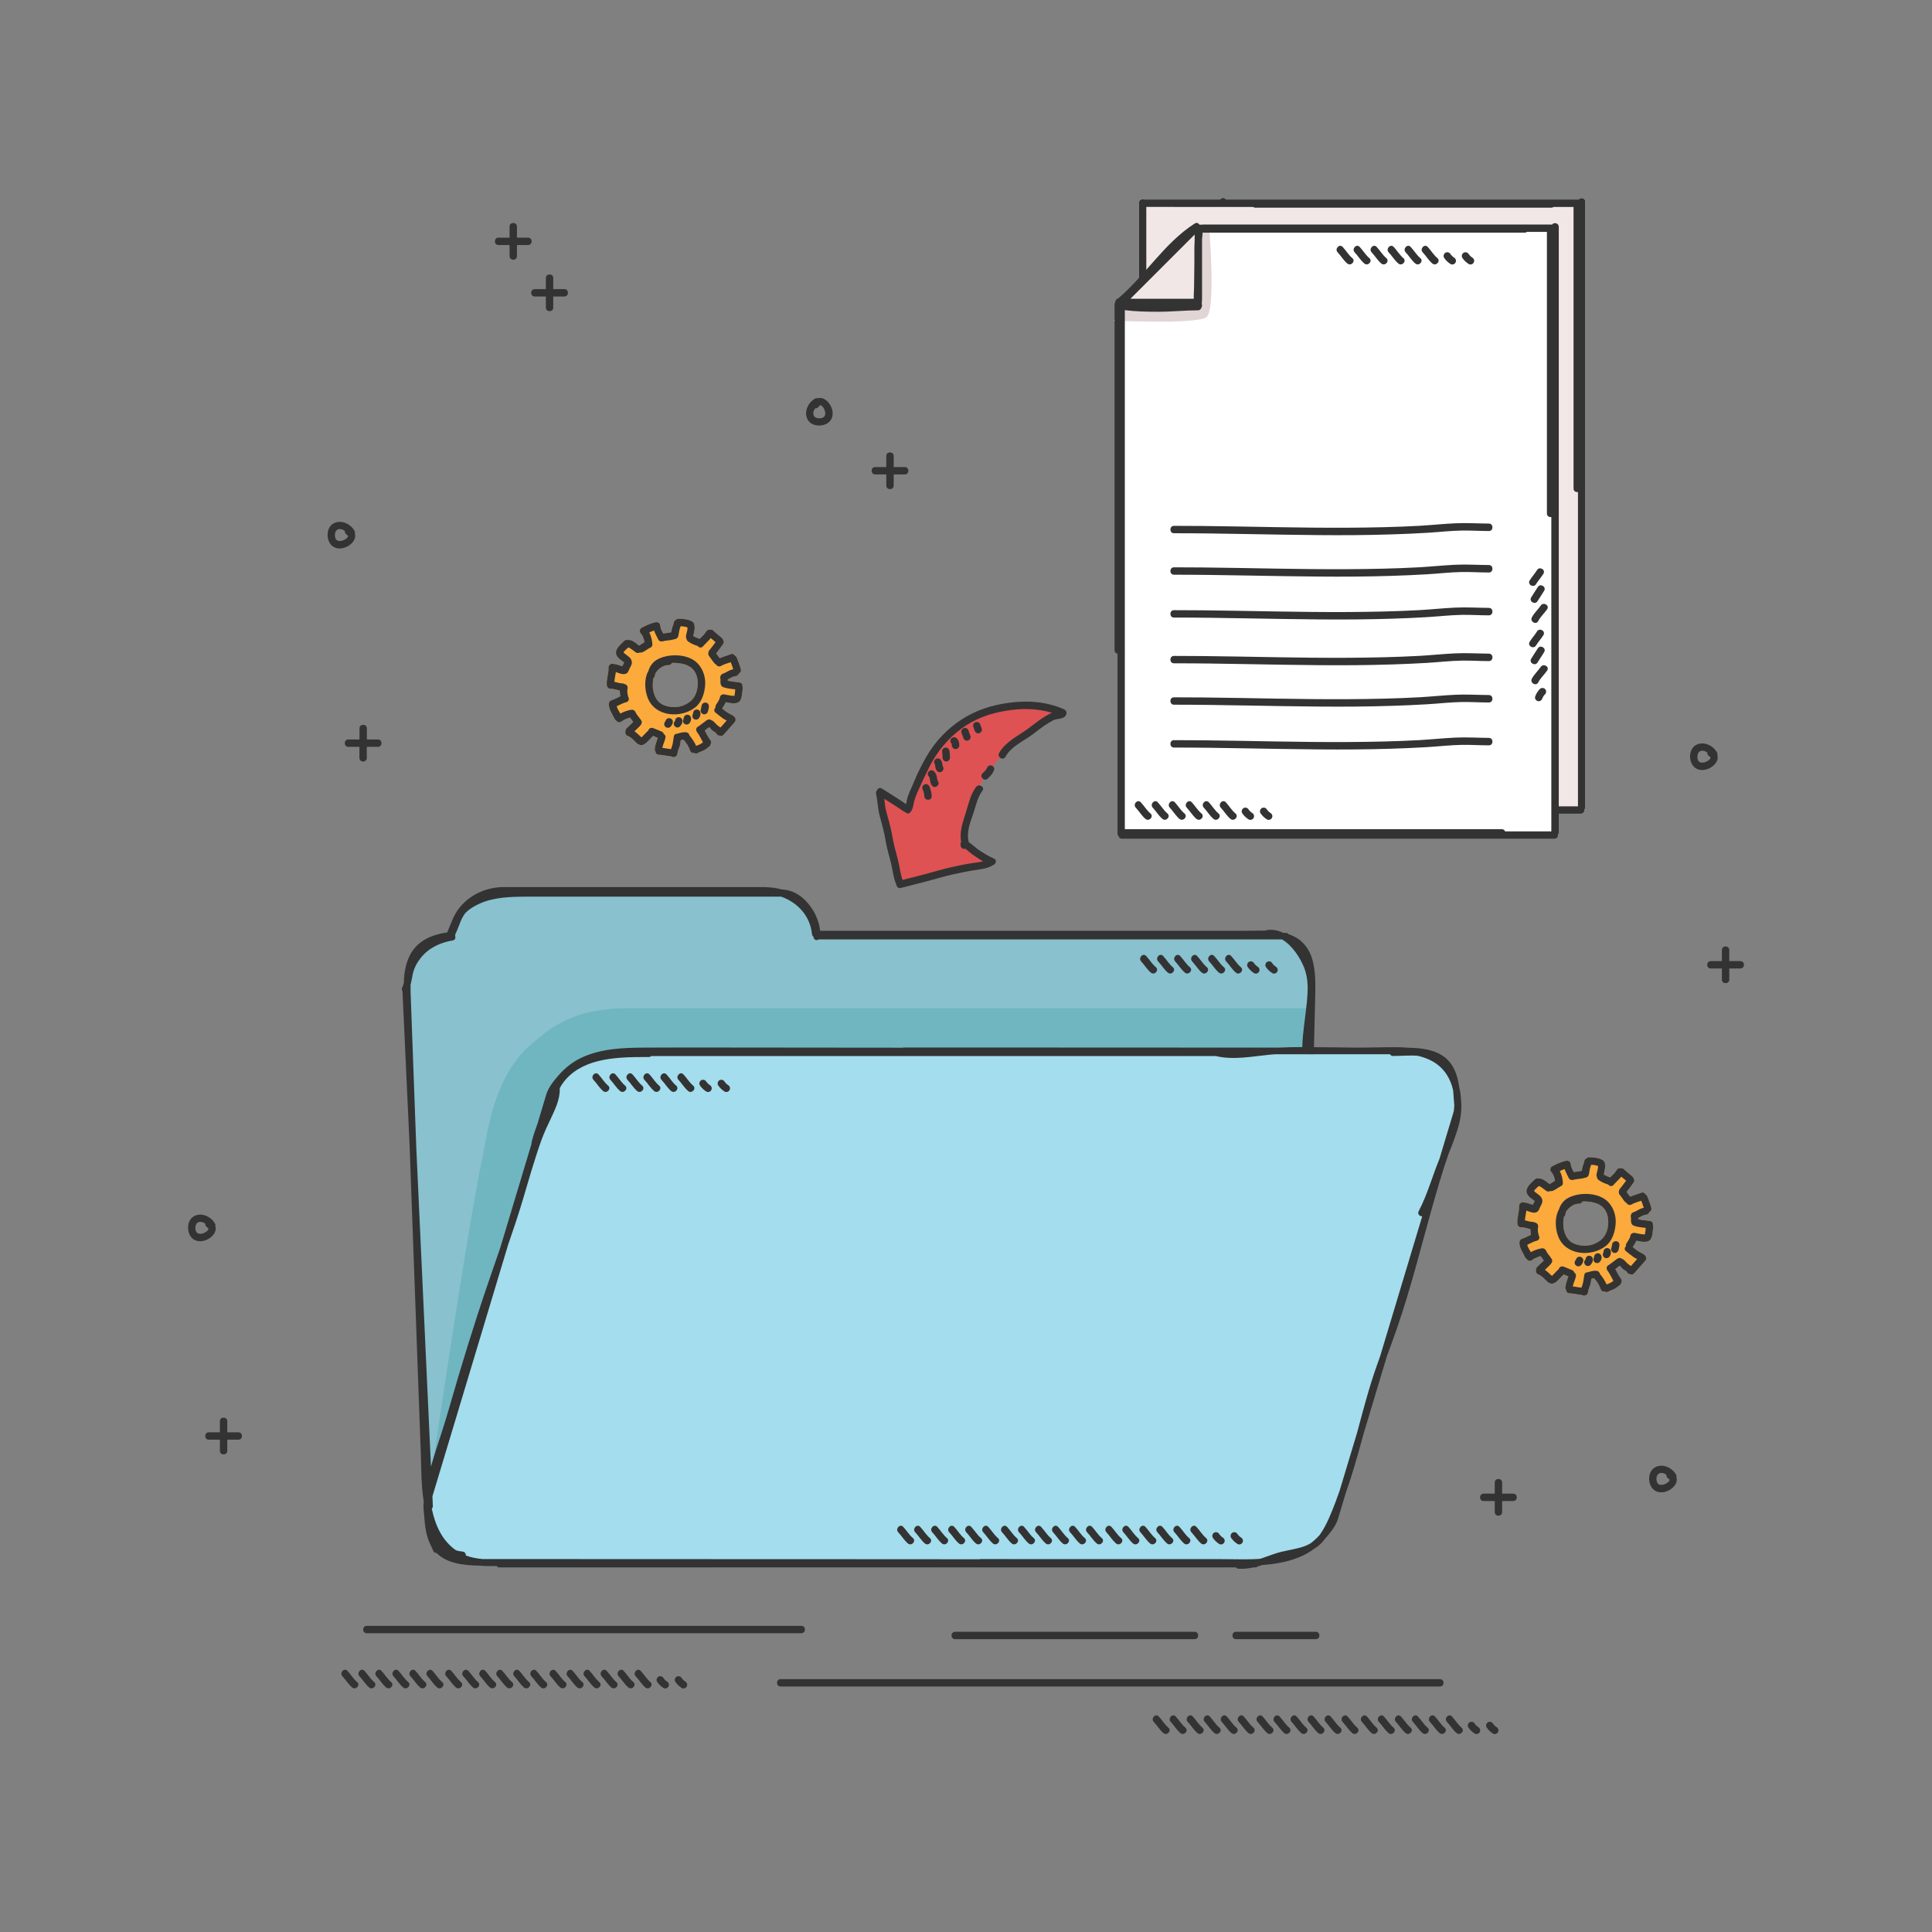 <svg xmlns="http://www.w3.org/2000/svg" width="2800" height="2800" xml:space="preserve"><rect width="100%" height="100%" fill="#808080" stroke="none"/><path fill="none" d="M0 0h2800v2800H0z"/><path fill="#DE5253" d="m1441.6 1250.2-138.2 32.3-32.7-137.6 43.7 27.4s60.6-207.7 227.1-140c-27.5 9.9-149.9 80.1-141.5 191.7l41.6 26.2z"/><path fill="#333" d="M1543.7 1029.1c-.4-.5-1.1-1-1.9-1.3-25.6-11.1-52.7-13-80.1-9.2-24.6 3.4-47.6 10.7-68.5 24.4-20 13.1-37.4 31.1-49.5 51.8-7 12.1-13.9 25.1-19 38.1-2.6 6.7-6 13-8.4 19.8-1 2.7-1.7 5.5-2.3 8.3-.3 1.3-.4 2.9-.7 4.5-11.4-7.9-23.3-15.1-35-22.6-3.4-2.2-6.6 0-7.6 3-.9 1.1-1.4 2.7-1 4.5 2.3 10.8 2.4 21.6 5.3 32.3 3.2 11.7 6.5 23.1 8.4 35.1 1.8 11.7 5.5 22.8 8.2 34.2 2.2 9.4 3.1 19.3 6.7 28.3.2.5.4.9.7 1.2 0 3.2 2.7 6.4 6.6 5.4 12-3.2 24.1-6.2 36.2-9.3 12.7-3.3 25.3-7.2 38.1-10.1 10.8-2.5 21.8-4.7 32.8-6.4 8.7-1.3 18-2.3 25.7-6.8.3-.1.5-.3.7-.5 4.2-1.3 6.4-7.4 1.4-9.5-7.8-3.4-15.1-7.9-22.1-12.6-5-3.4-9.2-7.9-14.3-11-3.7-13.8 1.4-27.3 6-40.3 4.2-11.8 6-24.1 13.7-34.4 4.2-5.5-5.2-10.9-9.2-5.4-8.1 10.8-10.9 24.3-14.8 37-4.4 14.2-9.6 27.7-6.8 42.4-.9 1.3-1.2 3.1-.9 4.6 0 3.5 3.2 6.9 6.7 5.3 1.8 1.1 3.3 2.6 5 4 2.9 2.6 6.1 4.8 9.3 7 3.8 2.6 7.6 5.1 11.6 7.4-5.3 1.4-11.1 1.9-16.3 2.7-10.5 1.6-21 3.9-31.3 6.2-12.1 2.7-24 6.5-36 9.6-11 2.9-22.1 5.7-33.1 8.5-2.7-7.9-3.8-16.4-5.6-24.5-2.4-11.4-6.2-22.3-8.2-33.8-2.1-12-4.8-23.5-8.2-35.2-1.7-5.8-3.1-11.5-3.7-17.6-.2-2.2-.4-4.4-.7-6.5 9.3 5.9 18.7 11.7 27.8 18.1.9.6 1.7.9 2.5 1 1.8 2.3 5.2 3.3 7.5.4 3.2-3.9 4-8.3 4.9-13.2 1.2-6.2 3.6-12 6.2-17.8 5.4-12 10.9-23.8 16.8-35.5 11.1-21.6 26.3-40.1 45.9-54.6 18.9-14 40.5-21.9 63.5-25.8 22.7-3.9 46.1-4 68.1 2.8-3.6 1.2-6.9 3.3-10.2 5.2-9.1 5.5-17.2 12.4-25.8 18.6-14.3 10.3-31.9 18.4-40.8 34.5-3.3 6 5.9 11.5 9.2 5.4 8.7-15.8 27.6-23.2 41.3-33.9 8.9-7 17.9-13.7 27.9-19 5.6-3 15.4-1 18.6-7.8 1.5-2.9.5-5.5-1.3-7z"/><path fill="#333" d="M1437 1109.4c-3-.8-5.6 1-6.6 3.7.2-.4.2-.2-.2.4-.3.5-.6 1.1-.9 1.6-.4.5-.8 1-1.4 1.7-1.3 1.4-2.7 2.7-4 4-4.9 4.9 2.7 12.4 7.6 7.6 3.8-3.7 7.4-7.3 9.2-12.4 1-2.8-1.1-5.9-3.7-6.6zM1347.2 1140.3c-1.1-2.7-3.5-4.6-6.6-3.7-2.6.7-4.8 3.9-3.7 6.6 1.4 3.5 2.6 7 2.7 10.7.2 6.9 10.9 6.9 10.7 0-.2-4.8-1.4-9.3-3.1-13.6zM1359.5 1132.6c-1.3-2.1-1.4-4.8-1.9-7.3-.6-3.4-2.2-6.2-5-8.2-2.4-1.7-5.9-.4-7.3 1.9-1.5 2.5-.6 5.3 1.5 7-.2-.2.1.1.3.9.3 1.1.5 2.2.6 3.3.5 2.8 1.1 5.4 2.6 7.8 3.5 5.9 12.8.5 9.2-5.4zM1366.6 1111.1c-.2-.2-.3-.4-.4-.7.2.2-.2-.8-.2-.9v-.2c-.1-.5-.1-.9-.2-1.4-.3-2.8-1-5-2.9-7.2s-5.6-2-7.6 0-1.9 4.9-.4 7.1c0 .1.1.3.2.6 0 .1 0 .3.1.3 0 .4.1.8.1 1.2.3 2.3.7 4.6 2 6.6 1.6 2.4 4.7 3.5 7.3 1.9 2.5-1.3 3.7-4.8 2-7.3zM1375.8 1087.4c-.7-2.8-3.9-4.5-6.6-3.7-2.9.8-4.4 3.7-3.7 6.6.5 2.4.5 5 .5 7.9 0 2.9 2.4 5.4 5.4 5.4 2.9 0 5.4-2.4 5.4-5.4-.1-3.7-.2-7.3-1-10.8zM1385.4 1069.2c-2.5-1.5-5.9-.6-7.3 1.9-1.3 2.2-.8 5.1 1.1 6.7.1.2.2.9.2 1.1 0 .4 0 .9.1 1.3 0 2.9 2.4 5.4 5.4 5.4 2.9 0 5.4-2.4 5.4-5.4-.1-4-1.1-8.7-4.9-11zM1406.5 1066.7c-.4-1.6-1.1-3.2-1.8-4.7-.1-.1-.1-.2-.1-.3-.1-.3-.2-.5-.3-.8-.3-.7-.5-1.3-.6-2-.8-2.8-3.8-4.5-6.6-3.7-2.8.8-4.5 3.8-3.7 6.6.4 1.6 1.1 3.2 1.8 4.7.1.1.1.2.1.3.1.3.2.5.3.8.3.7.5 1.3.6 2 .8 2.8 3.8 4.5 6.6 3.7 2.7-.8 4.4-3.8 3.7-6.6zM1422.9 1056c-.7-1.9-1.5-3.8-2.1-5.7-.9-2.8-3.6-4.6-6.6-3.7-2.7.7-4.7 3.8-3.7 6.6.7 1.9 1.5 3.8 2.1 5.7.9 2.8 3.6 4.6 6.6 3.7 2.6-.8 4.6-3.8 3.7-6.6z"/><g><path fill="#89C1CE" d="M1802 1353.7h-620.3c-3.2-35.4-34.5-63.4-73-63.4H728.3c-39.1 0-70.8 28.7-73.2 64.8-38.5 4-65.1 18.9-65.1 74.7l25.4 701c0 78 26.4 134 90.3 134h1081.9c63.9 0 96.7-49.3 96.7-127.3l17.2-707.7c0-77.9-35.6-76.1-99.5-76.1z"/><path fill="#6FB6C1" d="m623.3 2150.8 235.2-592.2h1039.9v-97.3H908.5c-80.1 0-112.1 30.2-136.1 50-57.4 47.3-65.6 129.7-72.9 164.7-25 119.5-76.2 474.8-76.2 474.8z"/><path fill="#A4DDED" d="m2036 1523.1-725.9-.3v.3l-321.2-.3c-84.1 1.9-153.9-11.2-192.2 63.8L619.1 2177c0 62.3 10.9 87.3 76 87.3l725.9.3v-.3l321.2.3c84.1-1.9 153.9 11.2 192.2-63.8l177.6-590.4c-.1-62.2-11-87.3-76-87.3z"/><path fill="#333" d="M2117.6 1595.6c-.1-1.5-.3-3-.4-4.5-.3-5.3-1.1-10.4-2.4-15.4-2.2-16-7.2-32.2-20.1-42.7-14.9-12.2-35.6-14.3-54.3-14.6-5.5-.5-11-.7-16.4-.7-19.5-.2-39.1.7-58.6.6-20.4-.2-40.8-.6-61.1-.7.6-22.9 1.1-45.8 1.7-68.8.4-18.1 1.1-36-2.9-53.8-4.2-18.9-15.1-33.6-33.5-40.3-.7-.3-1.5-.5-2.2-.8-.8-1.1-2-1.9-3.8-1.9h-2.9l-1.5-.3c-8.4-4-17.5-5.4-26.9-2.9-10.2-.2-20.5.2-30.2.2h-613.5c-1.7-16.5-9.9-32.3-21.5-44.1-6.9-7-15.7-12.5-25.4-14.7-3.1-.7-6.2-1-9.3-1.2-9.8-2.9-20-3.4-30.3-3.4H730.2c-33.9 0-64.7 19.7-75.7 50.5-2.3 5-4.2 10.1-6.3 15.2-19.4 2.9-37.8 9.5-49.8 26-9.4 13-12.9 30.7-13.1 46.9-.6 2.4-1.3 4.7-2.4 6.9-.9 2-.6 3.9.4 5.3l10.5 227.5c.1 2 .1 4.1.2 6.1l9.3 256.1c2.2 60.6 4.4 121.1 6.6 181.7.6 16 .6 32.3 1.8 48.3.6 6.9 1.4 13.8 2.5 20.8-1.3 6.9.3 16 .8 22.7.8 12.1 2.5 24.5 7.3 35.7.5 1.2 1.1 2.4 1.7 3.6 1.3 3.1 2.7 6.2 4.2 9.3 1 2 2.7 2.6 4.3 2.4 15.5 15.5 39.9 18.1 62.3 18.4 8.3.9 16.7.7 25 .6.7 1.2 2 2 3.9 2h1067.5c.8 1 1.9 1.8 3.5 1.9 7.5.5 14.9-.3 22.1-1.9h2.4c1.5 0 2.6-.6 3.4-1.4 2.5-.7 4.9-1.4 7.3-2.1 19.7-1.4 39.1-4.9 57.2-13.1 6.4-2.9 12.3-6.5 17.9-10.7 3.5-2.1 6.8-4.6 9.9-7.8 1.8-1.9 3.5-3.9 5.1-6 .3-.4.7-.8 1-1.2 6.7-7.6 15.1-17.9 18-27.7 1.4-4.7 2.9-9.5 4.3-14.2 2.3-7.8 4.7-15.6 7-23.4 8.9-24.9 16.1-50.4 23.1-75.9.8-3.1 1.7-6.1 2.5-9.2 11.4-38 22.9-76 34.3-114 5-13.6 10.1-27.2 14.8-41 19.5-56.6 34-114.8 50.1-172.4 7.6-26.9 15.4-53.8 24.6-80.2 4.8-11.4 9.2-23.1 12.8-34.9 4.2-13.2 6.3-26.9 5.1-40.8zM603.3 1663c-1.7-47.4-3.4-94.9-5.2-142.3-.9-23.6-1.7-47.2-2.6-70.8-.3-7.5-.6-14.9-.5-22.3 1.3-5.2 2.1-10.6 3.2-15.9 1.9-8.7 6.1-16.6 11.7-23.6 11.5-14.5 28.4-22.1 46.3-25.2 3.5-.6 4.4-3.8 3.4-6.4.1-.4.2-.8.2-1.3s.1-1 .2-1.5c3-5.9 5-12.4 7.6-18.5 1.8-4.3 4.1-8.3 6.9-12.1 5.5-5.5 12.2-9.6 19.5-13 21.6-10.1 46.5-10.5 69.8-10.6h368.3c23.5 8.2 42 27.6 44.7 54.2.2 1.7 1 3.2 2.3 4.1-.2 4.4 4.7 5.7 7.5 3.7H1858c14.8 8.5 26.6 27 32.1 41 6.4 16.2 5.5 33.1 3.9 50.1-2.1 21.7-6.1 43.1-6.6 64.9-11.6 0-23.2.2-34.8.8l-231.8-.1c-83.3 0-166.7-.1-250-.1h-60.9c-.6 0-1.2.1-1.7.3-71.7-.1-143.5-.2-215.2-.2-33.2 0-66.4-.1-99.6-.1-20.6 0-41.2.1-61.8.2-29.7.2-60.3 1.6-87.8 14.1-13 5.9-24.5 14.9-33.9 25.6-6.7 7.6-15.1 17.9-18 27.7-1.4 4.7-2.9 9.5-4.3 14.2-2.9 9.6-5.8 19.2-8.6 28.7-1.1 2.9-2.1 5.8-3.1 8.7-1.8 5.2-3.6 10.5-4.9 15.9-.4 1.6-.8 3.3-.8 5-2.3 7.5-4.5 15-6.8 22.6-12.7 42.1-25.4 84.3-38 126.4-11.2 32.8-22.7 65.5-33.4 98.5-9.6 29.7-18.9 59.6-27.8 89.5-8.2 27.4-15.6 54.9-24.5 82.1-5.1 15.7-10.6 31.9-15.1 48.3L603.3 1663zm1504.3-60.2c-.1 2.6-.4 5.2-.7 7.8-5.3 17.6-10.6 35.2-15.9 52.9l-4.6 15.4c-10.5 25.4-17.6 52.2-30.4 76.6-2.1 4 1.8 7.7 5.2 7.2-15.1 50.1-30.1 100.2-45.2 150.3-5.2 17.4-10.5 34.8-15.7 52.2-5.7 15.8-11.2 31.7-16 47.9-6.3 21.3-12 42.8-17.8 64.3-7.8 26-15.6 52-23.5 78-.6 2-1.2 3.9-1.8 5.9-1.8 5.1-3.7 10.3-5.6 15.4-6.2 16.1-12.7 33.1-22.6 47.3-.2.3-.4.6-.7.9-2.6 2.9-5.4 5.6-8.3 8.1-1.3 1.2-2.7 2.3-4 3.3-4.1 2.6-8.7 4.5-13.6 6-12.9 3.8-26.2 5.2-39 9.5-6.8 2.3-13.5 4.9-20.3 7.1-.9.1-1.9.3-2.8.4-9.9.6-19.8.6-29.7.6-.2-.1-.3-.1-.5-.2-.9.1-1.8.1-2.7.1-7.1-.1-14.1-.2-21.1-.2-75.5-.2-151 .1-226.5 0-41 0-81.9-.1-122.9-.1-.6 0-1.2.1-1.7.3-44 0-87.9 0-131.9-.1-93.8 0-187.6-.1-281.4-.1-83.3 0-166.7-.1-250-.1h-56.3c-8.4-.7-16.7-2.2-24.5-5.2.2-2.5-1.4-5.3-4.6-5.6-3.3-.3-6.5-.9-9.5-1.8-20.3-14-30.2-36.4-35.2-60.3.9-.9 1.5-2.2 1.5-4l-.6-14c2.1-7.1 4.3-14.2 6.4-21.3l29.1-96.6c24.7-82.1 49.4-164.3 74.1-246.4 7.3-21.1 14.4-42.1 20.8-63.5 8.7-29.3 17-58.7 27.2-87.5 4.3-12 9.8-23.3 15.2-34.8 5-10.6 10-21.6 11.4-33.3.3-2.8.5-5.5.3-8.2 1.5-2.7 3.2-5.4 5.1-8 5.9-8.1 13.7-14.8 22.3-19.9 17.6-10.5 38.4-14.3 58.6-16 14.4-1.2 28.8-1.2 43.2-1.2 1.5 0 2.6-.6 3.4-1.4H1762c25.7 6.1 52.4.6 78.3-2 2.6-.3 5.1-.4 7.7-.6h46.5v.1h9.6v-.1h110.5c.7 1.4 2.1 2.5 4.1 2.5 11.3 0 23.9-1.2 35.8-.3 8 1.8 15.8 4.6 23.1 8.9 15.7 9.4 24.8 24.5 28.4 41.3.4 3.7.6 7.4.8 11 .2 3.1.7 6.8.9 10.4-.1.3-.1.7-.1 1.1z"/><g fill="#333"><path d="M1777.1 1393.4c4.9 5.2 8.5 11.5 14 16.2 5.3 4.4 12.5-3.5 7.2-7.9-5.5-4.6-9.1-11-14-16.2-4.7-5.1-11.9 2.9-7.2 7.9zM1752.5 1393.4c4.9 5.2 8.5 11.5 14 16.2 5.3 4.4 12.5-3.5 7.2-7.9-5.5-4.6-9.1-11-14-16.2-4.7-5.1-11.9 2.9-7.2 7.9zM1727.8 1393.4c4.9 5.2 8.5 11.5 14 16.2 5.3 4.4 12.5-3.5 7.2-7.9-5.5-4.6-9.1-11-14-16.2-4.7-5.1-11.9 2.9-7.2 7.9zM1703.2 1393.4c4.9 5.2 8.5 11.5 14 16.2 5.3 4.4 12.5-3.5 7.2-7.9-5.5-4.6-9.1-11-14-16.2-4.7-5.1-11.9 2.9-7.2 7.9zM1678.5 1393.4c4.9 5.2 8.5 11.5 14 16.2 5.3 4.4 12.5-3.5 7.2-7.9-5.5-4.6-9.1-11-14-16.2-4.7-5.1-11.9 2.9-7.2 7.9zM1653.9 1393.4c4.9 5.2 8.5 11.5 14 16.2 5.3 4.4 12.5-3.5 7.2-7.9-5.5-4.6-9.1-11-14-16.2-4.7-5.1-11.9 2.9-7.2 7.9zM1809.9 1394.1c-2.4 1.6-3.2 5-1.6 7.4 2.4 3.6 5.6 6.6 9.3 8.9 2.5 1.5 6 .2 7.2-2.3 1.4-2.7.2-5.7-2.3-7.2-1.9-1.2-3.9-3.2-5.2-5.2-1.7-2.5-5-3.2-7.4-1.6zM1836.3 1394.1c-2.4 1.6-3.2 5-1.6 7.4 2.4 3.6 5.6 6.6 9.3 8.9 2.5 1.5 6 .2 7.2-2.3 1.4-2.7.2-5.7-2.3-7.2-1.9-1.2-3.9-3.2-5.2-5.2-1.6-2.5-4.9-3.2-7.4-1.6z"/></g><g fill="#333"><path d="M983.3 1565c4.9 5.2 8.5 11.5 14 16.2 5.3 4.4 12.5-3.5 7.2-7.9-5.5-4.6-9.1-11-14-16.2-4.7-5-11.9 2.9-7.2 7.9zM958.7 1565c4.9 5.2 8.5 11.5 14 16.2 5.3 4.4 12.5-3.5 7.2-7.9-5.5-4.6-9.1-11-14-16.2-4.7-5-11.9 2.9-7.2 7.9zM934 1565c4.9 5.2 8.5 11.5 14 16.2 5.3 4.4 12.5-3.5 7.2-7.9-5.5-4.6-9.1-11-14-16.2-4.7-5-11.9 2.9-7.2 7.9zM909.4 1565c4.9 5.2 8.5 11.5 14 16.2 5.3 4.4 12.5-3.5 7.2-7.9-5.5-4.6-9.1-11-14-16.2-4.7-5-11.9 2.9-7.2 7.9zM884.7 1565c4.9 5.2 8.5 11.5 14 16.2 5.3 4.4 12.5-3.5 7.2-7.9-5.5-4.6-9.1-11-14-16.2-4.7-5-11.9 2.9-7.2 7.9zM860.1 1565c4.9 5.2 8.5 11.5 14 16.2 5.3 4.4 12.5-3.5 7.2-7.9-5.5-4.6-9.1-11-14-16.2-4.7-5-11.9 2.9-7.2 7.9zM1016 1565.7c-2.4 1.6-3.2 5-1.6 7.4 2.4 3.6 5.6 6.6 9.3 8.9 2.5 1.5 6 .2 7.2-2.3 1.4-2.7.2-5.7-2.3-7.2-1.9-1.2-3.9-3.2-5.2-5.2-1.6-2.4-4.9-3.2-7.4-1.6zM1042.5 1565.7c-2.4 1.6-3.2 5-1.6 7.4 2.4 3.6 5.6 6.6 9.3 8.9 2.5 1.5 6 .2 7.2-2.3 1.4-2.7.2-5.7-2.3-7.2-1.9-1.2-3.9-3.2-5.2-5.2-1.6-2.4-4.9-3.2-7.4-1.6z"/></g><g fill="#333"><path d="M1726.7 2220.7c4.9 5.2 8.5 11.5 14 16.2 5.3 4.4 12.5-3.5 7.2-7.9-5.5-4.6-9.1-11-14-16.2-4.7-5-11.9 2.9-7.2 7.9zM1702.1 2220.7c4.9 5.2 8.5 11.5 14 16.2 5.3 4.4 12.5-3.5 7.2-7.9-5.5-4.6-9.1-11-14-16.2-4.7-5-11.9 2.9-7.2 7.9zM1677.4 2220.7c4.9 5.2 8.5 11.5 14 16.2 5.3 4.4 12.5-3.5 7.2-7.9-5.5-4.6-9.1-11-14-16.2-4.7-5-11.9 2.9-7.2 7.9zM1652.8 2220.7c4.9 5.2 8.5 11.5 14 16.2 5.3 4.4 12.5-3.5 7.2-7.9-5.5-4.6-9.1-11-14-16.2-4.7-5-11.9 2.9-7.2 7.9zM1628.1 2220.7c4.9 5.2 8.5 11.5 14 16.2 5.3 4.4 12.5-3.5 7.2-7.9-5.5-4.6-9.1-11-14-16.2-4.7-5-11.9 2.9-7.2 7.9zM1603.5 2220.7c4.9 5.2 8.5 11.5 14 16.2 5.3 4.4 12.5-3.5 7.2-7.9-5.5-4.6-9.1-11-14-16.2-4.7-5-11.9 2.9-7.2 7.9zM1759.4 2221.4c-2.4 1.6-3.2 5-1.6 7.4 2.4 3.6 5.6 6.6 9.3 8.9 2.5 1.5 6 .2 7.2-2.3 1.4-2.7.2-5.7-2.3-7.2-1.9-1.2-3.9-3.2-5.2-5.2-1.6-2.4-4.9-3.2-7.4-1.6zM1785.9 2221.4c-2.4 1.6-3.2 5-1.6 7.4 2.4 3.6 5.6 6.6 9.3 8.9 2.5 1.5 6 .2 7.2-2.3 1.4-2.7.2-5.7-2.3-7.2-1.9-1.2-3.9-3.2-5.2-5.2-1.6-2.4-4.9-3.2-7.4-1.6z"/><g><path d="M1575.5 2220.7c4.9 5.2 8.5 11.5 14 16.2 5.3 4.4 12.5-3.5 7.2-7.9-5.5-4.6-9.1-11-14-16.2-4.7-5-11.9 2.9-7.2 7.9zM1550.9 2220.7c4.9 5.2 8.5 11.5 14 16.2 5.3 4.4 12.5-3.5 7.2-7.9-5.5-4.6-9.1-11-14-16.2-4.7-5-11.9 2.9-7.2 7.9zM1526.2 2220.7c4.9 5.2 8.5 11.5 14 16.2 5.3 4.4 12.5-3.5 7.2-7.9-5.5-4.6-9.1-11-14-16.2-4.7-5-11.9 2.9-7.2 7.9zM1501.6 2220.7c4.9 5.2 8.5 11.5 14 16.2 5.3 4.4 12.5-3.5 7.2-7.9-5.5-4.6-9.1-11-14-16.2-4.7-5-11.9 2.9-7.2 7.9zM1476.9 2220.7c4.9 5.2 8.5 11.5 14 16.2 5.3 4.4 12.5-3.5 7.2-7.9-5.5-4.6-9.1-11-14-16.2-4.7-5-11.9 2.9-7.2 7.9zM1452.3 2220.7c4.9 5.2 8.5 11.5 14 16.2 5.3 4.4 12.5-3.5 7.2-7.9-5.5-4.6-9.1-11-14-16.2-4.7-5-11.9 2.9-7.2 7.9z"/></g><g><path d="M1425 2220.7c4.9 5.2 8.5 11.5 14 16.2 5.3 4.4 12.5-3.5 7.2-7.9-5.5-4.6-9.1-11-14-16.2-4.7-5-11.9 2.9-7.2 7.9zM1400.4 2220.7c4.9 5.2 8.5 11.5 14 16.2 5.3 4.4 12.5-3.5 7.2-7.9-5.5-4.6-9.1-11-14-16.2-4.7-5-11.9 2.9-7.2 7.9zM1375.7 2220.7c4.9 5.2 8.5 11.5 14 16.2 5.3 4.4 12.5-3.5 7.2-7.9-5.5-4.6-9.1-11-14-16.2-4.7-5-11.9 2.9-7.2 7.9zM1351.1 2220.7c4.9 5.2 8.5 11.5 14 16.2 5.3 4.4 12.5-3.5 7.2-7.9-5.5-4.6-9.1-11-14-16.2-4.7-5-11.9 2.9-7.2 7.9zM1326.4 2220.7c4.9 5.2 8.5 11.5 14 16.2 5.3 4.4 12.5-3.5 7.2-7.9-5.5-4.6-9.1-11-14-16.2-4.7-5-11.9 2.9-7.2 7.9zM1301.8 2220.7c4.9 5.2 8.5 11.5 14 16.2 5.3 4.4 12.5-3.5 7.2-7.9-5.5-4.6-9.1-11-14-16.2-4.7-5-11.9 2.9-7.2 7.9z"/></g></g></g><g fill="#333"><path d="M921.3 2429.4c4.9 5.2 8.5 11.5 14 16.2 5.3 4.4 12.5-3.5 7.2-7.9-5.5-4.6-9.1-11-14-16.2-4.7-5-11.9 2.9-7.2 7.9zM896.6 2429.4c4.9 5.2 8.5 11.5 14 16.2 5.3 4.4 12.5-3.5 7.2-7.9-5.5-4.6-9.1-11-14-16.2-4.7-5-11.9 2.9-7.2 7.9zM872 2429.4c4.9 5.2 8.5 11.5 14 16.2 5.3 4.4 12.5-3.5 7.2-7.9-5.5-4.6-9.1-11-14-16.2-4.7-5-11.9 2.9-7.2 7.9zM847.3 2429.4c4.9 5.2 8.5 11.5 14 16.2 5.3 4.4 12.5-3.5 7.2-7.9-5.5-4.6-9.1-11-14-16.2-4.7-5-11.9 2.9-7.2 7.9zM822.7 2429.4c4.9 5.2 8.5 11.5 14 16.2 5.3 4.4 12.5-3.5 7.2-7.9-5.5-4.6-9.1-11-14-16.2-4.7-5-11.9 2.9-7.2 7.9zM798 2429.4c4.9 5.2 8.5 11.5 14 16.2 5.3 4.4 12.5-3.5 7.2-7.9-5.5-4.6-9.1-11-14-16.2-4.7-5-11.9 2.9-7.2 7.9zM954 2430.1c-2.4 1.6-3.2 5-1.6 7.4 2.4 3.6 5.6 6.6 9.3 8.9 2.5 1.5 6 .2 7.2-2.3 1.4-2.7.2-5.7-2.3-7.2-1.9-1.2-3.9-3.2-5.2-5.2-1.6-2.5-4.9-3.2-7.4-1.6zM980.4 2430.1c-2.4 1.6-3.2 5-1.6 7.4 2.4 3.6 5.6 6.6 9.3 8.9 2.5 1.5 6 .2 7.2-2.3 1.4-2.7.2-5.7-2.3-7.2-1.9-1.2-3.9-3.2-5.2-5.2-1.6-2.5-4.9-3.2-7.4-1.6z"/><g><path d="M770.1 2429.4c4.9 5.2 8.5 11.5 14 16.2 5.3 4.4 12.5-3.5 7.2-7.9-5.5-4.6-9.1-11-14-16.2-4.7-5-11.9 2.9-7.2 7.9zM745.4 2429.4c4.9 5.2 8.5 11.5 14 16.2 5.3 4.4 12.5-3.5 7.2-7.9-5.5-4.6-9.1-11-14-16.2-4.7-5-11.9 2.9-7.2 7.9zM720.8 2429.4c4.9 5.2 8.5 11.5 14 16.2 5.3 4.4 12.5-3.5 7.2-7.9-5.5-4.6-9.1-11-14-16.2-4.7-5-11.9 2.9-7.2 7.9zM696.1 2429.4c4.9 5.2 8.5 11.5 14 16.2 5.3 4.4 12.5-3.5 7.2-7.9-5.5-4.6-9.1-11-14-16.2-4.7-5-11.9 2.9-7.2 7.9zM671.5 2429.4c4.9 5.2 8.5 11.5 14 16.2 5.3 4.4 12.5-3.5 7.2-7.9-5.5-4.6-9.1-11-14-16.2-4.7-5-11.9 2.9-7.2 7.9zM646.8 2429.4c4.9 5.2 8.5 11.5 14 16.2 5.3 4.4 12.5-3.5 7.2-7.9-5.5-4.6-9.1-11-14-16.2-4.7-5-11.9 2.9-7.2 7.9z"/></g><g><path d="M619.6 2429.4c4.9 5.2 8.5 11.5 14 16.2 5.3 4.4 12.5-3.5 7.2-7.9-5.5-4.6-9.1-11-14-16.2-4.7-5-11.9 2.9-7.2 7.9zM594.9 2429.4c4.9 5.2 8.5 11.5 14 16.2 5.3 4.4 12.5-3.5 7.2-7.9-5.5-4.6-9.1-11-14-16.2-4.7-5-11.9 2.9-7.2 7.9zM570.3 2429.4c4.9 5.2 8.5 11.5 14 16.2 5.3 4.4 12.5-3.5 7.2-7.9-5.5-4.6-9.1-11-14-16.2-4.7-5-11.9 2.9-7.2 7.9zM545.6 2429.4c4.9 5.2 8.5 11.5 14 16.2 5.3 4.4 12.5-3.5 7.2-7.9-5.5-4.6-9.1-11-14-16.2-4.7-5-11.9 2.9-7.2 7.9zM521 2429.4c4.9 5.2 8.5 11.5 14 16.2 5.3 4.4 12.5-3.5 7.2-7.9-5.5-4.6-9.1-11-14-16.2-4.7-5-11.9 2.9-7.2 7.9zM496.3 2429.4c4.9 5.2 8.5 11.5 14 16.2 5.3 4.4 12.5-3.5 7.2-7.9-5.5-4.6-9.1-11-14-16.2-4.7-5-11.9 2.9-7.2 7.9z"/></g><g><path d="M2097 2495.5c4.9 5.2 8.5 11.5 14 16.2 5.3 4.4 12.5-3.5 7.2-7.9-5.5-4.6-9.1-11-14-16.2-4.7-5-11.9 2.9-7.2 7.9zM2072.4 2495.5c4.9 5.2 8.5 11.5 14 16.2 5.3 4.4 12.5-3.5 7.2-7.9-5.5-4.6-9.1-11-14-16.2-4.7-5-11.9 2.9-7.2 7.9zM2047.7 2495.5c4.9 5.2 8.5 11.5 14 16.2 5.3 4.4 12.5-3.5 7.2-7.9-5.5-4.6-9.1-11-14-16.2-4.7-5-11.9 2.9-7.2 7.9zM2023.1 2495.5c4.9 5.2 8.5 11.5 14 16.2 5.3 4.4 12.5-3.5 7.2-7.9-5.5-4.6-9.1-11-14-16.2-4.7-5-11.9 2.9-7.2 7.9zM1998.4 2495.5c4.9 5.2 8.5 11.5 14 16.2 5.3 4.4 12.5-3.5 7.2-7.9-5.5-4.6-9.1-11-14-16.2-4.7-5-11.9 2.9-7.2 7.9zM1973.8 2495.5c4.9 5.2 8.5 11.5 14 16.2 5.3 4.4 12.5-3.5 7.2-7.9-5.5-4.6-9.1-11-14-16.2-4.7-5-11.9 2.9-7.2 7.9zM2129.7 2496.2c-2.4 1.6-3.2 5-1.6 7.4 2.4 3.6 5.6 6.6 9.3 8.9 2.5 1.5 6 .2 7.2-2.3 1.4-2.7.2-5.7-2.3-7.2-1.9-1.2-3.9-3.2-5.2-5.2-1.6-2.4-4.9-3.2-7.4-1.6zM2156.2 2496.2c-2.4 1.6-3.2 5-1.6 7.4 2.4 3.6 5.6 6.6 9.3 8.9 2.5 1.5 6 .2 7.2-2.3 1.4-2.7.2-5.7-2.3-7.2-1.9-1.2-3.9-3.2-5.2-5.2-1.6-2.4-4.9-3.2-7.4-1.6z"/><g><path d="M1945.8 2495.5c4.9 5.2 8.5 11.5 14 16.2 5.3 4.4 12.5-3.5 7.2-7.9-5.5-4.6-9.1-11-14-16.2-4.7-5-11.9 2.9-7.2 7.9zM1921.2 2495.5c4.9 5.2 8.5 11.5 14 16.2 5.3 4.4 12.5-3.5 7.2-7.9-5.5-4.6-9.1-11-14-16.2-4.7-5-11.9 2.9-7.2 7.9zM1896.5 2495.5c4.9 5.2 8.5 11.5 14 16.2 5.3 4.4 12.5-3.5 7.2-7.9-5.5-4.6-9.1-11-14-16.2-4.7-5-11.9 2.9-7.2 7.9zM1871.9 2495.5c4.9 5.2 8.5 11.5 14 16.2 5.3 4.4 12.5-3.5 7.2-7.9-5.5-4.6-9.1-11-14-16.2-4.7-5-11.9 2.9-7.2 7.9zM1847.2 2495.5c4.9 5.2 8.5 11.5 14 16.2 5.3 4.4 12.5-3.5 7.2-7.9-5.5-4.6-9.1-11-14-16.2-4.7-5-11.9 2.9-7.2 7.9zM1822.6 2495.5c4.9 5.2 8.5 11.5 14 16.2 5.3 4.4 12.5-3.5 7.2-7.9-5.5-4.6-9.1-11-14-16.2-4.7-5-11.9 2.9-7.2 7.9z"/></g><g><path d="M1795.3 2495.5c4.9 5.2 8.5 11.5 14 16.2 5.3 4.4 12.5-3.5 7.2-7.9-5.5-4.6-9.1-11-14-16.2-4.7-5-11.9 2.9-7.2 7.9zM1770.7 2495.5c4.9 5.2 8.5 11.5 14 16.2 5.3 4.4 12.5-3.5 7.2-7.9-5.5-4.6-9.1-11-14-16.2-4.7-5-11.9 2.9-7.2 7.9zM1746 2495.5c4.9 5.2 8.5 11.5 14 16.2 5.3 4.4 12.5-3.5 7.2-7.9-5.5-4.6-9.1-11-14-16.2-4.7-5-11.9 2.9-7.2 7.9zM1721.4 2495.5c4.9 5.2 8.5 11.5 14 16.2 5.3 4.4 12.5-3.5 7.2-7.9-5.5-4.6-9.1-11-14-16.2-4.7-5-11.9 2.9-7.2 7.9zM1696.7 2495.5c4.9 5.2 8.5 11.5 14 16.2 5.3 4.4 12.5-3.5 7.2-7.9-5.5-4.6-9.1-11-14-16.2-4.7-5-11.9 2.9-7.2 7.9zM1672.1 2495.5c4.9 5.2 8.5 11.5 14 16.2 5.3 4.4 12.5-3.5 7.2-7.9-5.5-4.6-9.1-11-14-16.2-4.7-5-11.9 2.9-7.2 7.9z"/></g></g><path d="M1161.4 2356.3H531.5c-6.9 0-6.9 10.7 0 10.7h629.9c6.9 0 6.9-10.7 0-10.7zM2086.9 2433.5h-955.6c-6.9 0-6.9 10.7 0 10.7h955.6c6.9 0 6.9-10.7 0-10.7zM1731.3 2364.9h-347.1c-6.9 0-6.9 10.7 0 10.7h347.1c6.9 0 6.9-10.7 0-10.7zM1907 2364.9h-115.7c-6.9 0-6.9 10.7 0 10.7H1907c6.9 0 6.9-10.7 0-10.7z"/></g><g><path fill="#F2E7E7" d="M2297.5 292.3c0-5.7-7.3-6.7-9.8-3-.5-.1-1-.2-1.5-.2H1776.7c-1.4-2.1-4.1-3.2-6.8-1.4-.7.5-1.4.9-2.1 1.4H1658c-3.1-1.1-7.4.5-7.4 4.8v158.5c0 2.5 1.4 4.1 3.1 4.8v448.9c0 3 2 4.7 4.3 5.1v260.6c0 1.6.6 2.8 1.4 3.6.5 2.1 2.2 3.9 5 3.9h626.7c3.8 0 5.5-3.2 5.1-6.1.8-.8 1.3-2 1.3-3.5V292.3z"/><path fill="#333" d="M2297.5 292.3c0-5.7-7.3-6.7-9.8-3-.5-.1-1-.2-1.5-.2H1776.7c-1.4-2.1-4.1-3.2-6.8-1.4-.7.5-1.4.9-2.1 1.4H1658c-3.1-1.1-7.4.5-7.4 4.8v158.5c0 2.5 1.4 4.1 3.1 4.8v448.9c0 3 2 4.7 4.3 5.1v260.6c0 1.6.6 2.8 1.4 3.6.5 2.1 2.2 3.9 5 3.9h626.7c3.8 0 5.5-3.2 5.1-6.1.8-.8 1.3-2 1.3-3.5V292.3zm-10.7 876.3h-67c-.7-1.8-2.3-3.2-4.8-3.2h-546.3s-5.8-732.3-5.8-735.9c0 0-1.1-35.6-1.6-35.1v-94.5H1815c1.4 0 2.4.4 3.3 1.1h430c1.4 0 2.4-.4 3.3-1.1h28.9V708c0 3.9 3.4 5.6 6.4 5.1v455.5z"/><g><path fill="#FFF" d="M2236.2 328.4h-499.5v110h-112.2v775.8h630.3V328.4z"/><path fill="#E2D5D5" d="M1752.4 329.3s10 119.8-4 130.4c-14 10.6-134.3 5.1-134.3 5.1l138.3-135.5z"/><path fill="#333" d="M2227.6 826.2c-3.2 5.2-7.5 9.8-10.7 15-3.6 5.9 5.6 11.3 9.2 5.4 3.2-5.2 7.5-9.8 10.7-15 3.7-5.9-5.6-11.3-9.2-5.4zM2228.7 850.8c-3.1 5.1-6.6 9.9-9.6 15-3.6 5.9 5.7 11.3 9.2 5.4 3.1-5.1 6.6-9.9 9.6-15 3.6-5.9-5.7-11.3-9.2-5.4zM2233 877.6c-4.1 5.9-9.5 10.7-12.9 17.1-3.2 6.1 6 11.5 9.2 5.4 3.3-6.4 8.8-11.2 12.9-17.1 3.9-5.7-5.4-11.1-9.2-5.4zM2227.6 915.1c-3.2 5.2-7.5 9.8-10.7 15-3.6 5.9 5.6 11.3 9.2 5.4 3.2-5.2 7.5-9.8 10.7-15 3.7-5.9-5.6-11.3-9.2-5.4zM2228.7 939.7c-3.1 5.1-6.6 9.9-9.6 15-3.6 5.9 5.7 11.3 9.2 5.4 3.1-5.1 6.6-9.9 9.6-15 3.6-5.9-5.7-11.3-9.2-5.4zM2233 966.5c-4.1 5.9-9.5 10.7-12.9 17.1-3.2 6.1 6 11.5 9.2 5.4 3.3-6.4 8.8-11.2 12.9-17.1 3.9-5.7-5.4-11-9.2-5.4zM2239.2 998.6c-2-2-5.5-2.1-7.6 0-3 3.1-5.3 6.8-6.7 10.9-1 2.8 1.1 5.9 3.7 6.6 3 .8 5.6-1 6.6-3.7.7-2.1 2.3-4.5 4-6.2 2.1-2.1 2.1-5.5 0-7.6zM1769.3 1170.6c4.9 5.2 8.5 11.6 14 16.2 5.3 4.4 12.5-3.5 7.2-7.9-5.5-4.6-9.1-11-14-16.2-4.7-5-11.9 2.9-7.2 7.9zM1744.7 1170.6c4.9 5.2 8.5 11.6 14 16.2 5.3 4.4 12.5-3.5 7.2-7.9-5.5-4.6-9.1-11-14-16.2-4.8-5-12 2.9-7.2 7.9zM1720 1170.6c4.9 5.2 8.5 11.6 14 16.2 5.3 4.4 12.5-3.5 7.2-7.9-5.5-4.6-9.1-11-14-16.2-4.7-5-11.9 2.9-7.2 7.9zM1695.4 1170.6c4.9 5.2 8.5 11.6 14 16.2 5.3 4.4 12.5-3.5 7.2-7.9-5.5-4.6-9.1-11-14-16.2-4.8-5-11.9 2.9-7.2 7.9zM1670.7 1170.6c4.9 5.2 8.5 11.6 14 16.2 5.3 4.4 12.5-3.5 7.2-7.9-5.5-4.6-9.1-11-14-16.2-4.7-5-11.9 2.9-7.2 7.9zM1646.1 1170.6c4.9 5.2 8.5 11.6 14 16.2 5.3 4.4 12.5-3.5 7.2-7.9-5.5-4.6-9.1-11-14-16.2-4.8-5-11.9 2.9-7.2 7.9zM1802 1171.3c-2.4 1.6-3.2 5-1.6 7.4 2.4 3.6 5.6 6.6 9.3 8.9 2.5 1.5 6 .2 7.2-2.3 1.4-2.7.2-5.7-2.3-7.2-1.9-1.2-3.9-3.2-5.2-5.2-1.6-2.4-4.9-3.2-7.4-1.6zM1828.5 1171.3c-2.4 1.6-3.2 5-1.6 7.4 2.4 3.6 5.6 6.6 9.3 8.9 2.5 1.5 6 .2 7.2-2.3 1.4-2.7.2-5.7-2.3-7.2-1.9-1.2-3.9-3.2-5.2-5.2-1.6-2.4-4.9-3.2-7.4-1.6z"/><g fill="#333"><path d="M2061.9 365.7c4.9 5.2 8.5 11.6 14 16.2 5.3 4.4 12.5-3.5 7.2-7.9-5.5-4.6-9.1-11-14-16.2-4.7-5-11.9 3-7.2 7.9zM2037.2 365.7c4.9 5.2 8.5 11.6 14 16.2 5.3 4.4 12.5-3.5 7.2-7.9-5.5-4.6-9.1-11-14-16.2-4.7-5-11.9 3-7.2 7.9zM2012.6 365.7c4.9 5.2 8.5 11.6 14 16.2 5.3 4.4 12.5-3.5 7.2-7.9-5.5-4.6-9.1-11-14-16.2-4.7-5-11.9 3-7.2 7.9zM1987.9 365.7c4.9 5.2 8.5 11.6 14 16.2 5.3 4.4 12.5-3.5 7.2-7.9-5.5-4.6-9.1-11-14-16.2-4.7-5-11.9 3-7.2 7.9zM1963.3 365.7c4.9 5.2 8.5 11.6 14 16.2 5.3 4.4 12.5-3.5 7.2-7.9-5.5-4.6-9.1-11-14-16.2-4.7-5-11.9 3-7.2 7.9zM1938.6 365.7c4.9 5.2 8.5 11.6 14 16.2 5.3 4.4 12.5-3.5 7.2-7.9-5.5-4.6-9.1-11-14-16.2-4.7-5-11.9 3-7.2 7.9zM2094.6 366.4c-2.4 1.6-3.2 5-1.6 7.4 2.4 3.6 5.6 6.6 9.3 8.9 2.5 1.5 6 .2 7.2-2.3 1.4-2.7.2-5.7-2.3-7.2-1.9-1.2-3.9-3.2-5.2-5.2-1.6-2.4-4.9-3.2-7.4-1.6zM2121 366.4c-2.4 1.6-3.2 5-1.6 7.4 2.4 3.6 5.6 6.6 9.3 8.9 2.5 1.5 6 .2 7.2-2.3 1.4-2.7.2-5.7-2.3-7.2-1.9-1.2-3.9-3.2-5.2-5.2-1.6-2.4-4.9-3.2-7.4-1.6z"/></g><path fill="#F2E7E7" d="M1736.7 328.4v110h-112.2z"/><path fill="#333" d="M2259 328.6c0-5.7-7.3-6.7-9.8-3-.5-.1-1-.2-1.5-.2H1746s-3.5 0-7.5.3c-1.4-2.3-4.1-3.6-7-1.8-44.3 28.4-71.4 75.1-111.1 108.7-.9.2-1.8.7-2.5 1.4-1 1-1.5 2.4-1.5 3.7-.7.8-1.1 1.9-1.1 3.3v501.3c0 3 2 4.7 4.3 5.1V1208c0 1.6.6 2.8 1.4 3.6.5 2.1 2.2 3.9 5 3.9h626.7c3.8 0 5.5-3.2 5.1-6.1.8-.8 1.3-2 1.3-3.5V328.6zm-527.6 11.3v7.8c-.8 13.3-.2 26.7-.5 40.1-.2 9.7-.2 19.4-.4 29.1-.1 5.3-.6 10.8-.4 16.1h-91.8l93.1-93.1zm516.9 865h-67c-.7-1.8-2.3-3.2-4.8-3.2h-546.3V449.5c15.7 2 31.6 2.3 47.4 2.3 19.6.1 39-2 58.6-2.1 2.9 0 4.5-1.9 5-4 .8-1.1 1.2-2.6.7-4.4-.1-.3-.2-.7-.3-1 .4-1.1.4-2.3.1-3.5.3-.6.4-1.3.4-2.1v-88.1c.2-3.1.5-6.3.9-9.4h466.7c1.4 0 2.4-.4 3.3-1.1h28.9v408.1c0 3.9 3.4 5.6 6.4 5.1v455.6z"/><path fill="#333" d="M2157.8 758.8c-16.3-.1-32.6-1.2-48.9-.4-17.1.8-34.1 2.6-51.2 3.6-34.8 1.9-69.6 2.6-104.4 2.8-70 .4-140.1-1.8-210.1-2.5-13.9-.1-27.8-.2-41.8-.2-6.9 0-6.9 10.7 0 10.7 70 0 139.9 2.2 209.9 2.7 34.9.3 69.9.1 104.8-1 17.3-.5 34.7-1.3 52-2.3 16.8-1 33.7-3 50.6-3.3 13.1-.2 26.1.7 39.2.7 6.8 0 6.8-10.7-.1-10.8zM2157.8 818.9c-16.3-.1-32.6-1.2-48.9-.4-17.1.8-34.1 2.6-51.2 3.6-34.8 1.9-69.6 2.6-104.4 2.8-70 .4-140.1-1.8-210.1-2.5-13.9-.1-27.8-.2-41.8-.2-6.9 0-6.9 10.7 0 10.7 70 0 139.9 2.2 209.9 2.7 34.9.3 69.9.1 104.8-1 17.3-.5 34.7-1.3 52-2.3 16.8-1 33.7-3 50.6-3.3 13.1-.2 26.1.7 39.2.7 6.8-.1 6.8-10.8-.1-10.8zM2157.8 881c-16.3-.1-32.6-1.2-48.9-.4-17.1.8-34.1 2.6-51.2 3.6-34.8 1.9-69.6 2.6-104.4 2.8-70 .4-140.1-1.8-210.1-2.5-13.9-.1-27.8-.2-41.8-.2-6.9 0-6.9 10.7 0 10.7 70 0 139.9 2.2 209.9 2.7 34.9.3 69.9.1 104.8-1 17.3-.5 34.7-1.3 52-2.3 16.8-1 33.7-3 50.6-3.3 13.1-.2 26.1.7 39.2.7 6.8-.1 6.8-10.8-.1-10.8zM2157.8 947.3c-16.3-.1-32.6-1.2-48.9-.4-17.1.8-34.1 2.6-51.2 3.6-34.8 1.9-69.6 2.6-104.4 2.8-70 .4-140.1-1.8-210.1-2.5-13.9-.1-27.8-.2-41.8-.2-6.9 0-6.9 10.7 0 10.7 70 0 139.9 2.2 209.9 2.7 34.9.3 69.9.1 104.8-1 17.3-.5 34.7-1.3 52-2.3 16.8-1 33.7-3 50.6-3.3 13.1-.2 26.1.7 39.2.7 6.8-.1 6.8-10.8-.1-10.8zM2157.8 1007.3c-16.3-.1-32.6-1.2-48.9-.4-17.1.8-34.1 2.6-51.2 3.6-34.8 1.9-69.6 2.6-104.4 2.8-70 .4-140.1-1.8-210.1-2.5-13.9-.1-27.8-.2-41.8-.2-6.9 0-6.9 10.7 0 10.7 70 0 139.9 2.2 209.9 2.7 34.9.3 69.9.1 104.8-1 17.3-.5 34.7-1.3 52-2.3 16.8-1 33.7-3 50.6-3.3 13.1-.2 26.1.7 39.2.7 6.8-.1 6.8-10.8-.1-10.8zM2157.8 1069.4c-16.3-.1-32.6-1.2-48.9-.4-17.1.8-34.1 2.6-51.2 3.6-34.8 1.9-69.6 2.6-104.4 2.8-70 .4-140.1-1.8-210.1-2.5-13.9-.1-27.8-.2-41.8-.2-6.9 0-6.9 10.7 0 10.7 70 0 139.9 2.2 209.9 2.7 34.9.3 69.9.1 104.8-1 17.3-.5 34.7-1.3 52-2.3 16.8-1 33.7-3 50.6-3.3 13.1-.2 26.1.7 39.2.7 6.8 0 6.8-10.7-.1-10.8z"/></g></g><g><path fill="#FBAA3B" d="M1076 994.4c.3-2.3-.8-4.7-3.8-5.2-5.8-1.1-11.8-1.2-17.5-2.7v-1.8c3.6-1.9 7.2-4.3 11-4.7 2.4-.2 4.5-1.6 5.1-3.9 2.1-1 3.6-3.2 2.9-6.1-1.5-5.6-3.6-11-5.7-16.4-.6-1.5-1.6-2.8-3-3.4-1-1.9-3.1-3.2-5.8-2.1-5.3 2.1-10.8 3.5-16 5.8-2-2.1-3.6-4.6-5.3-7 3.6-4.5 6.9-9.1 10.2-13.8 1.5-2.2 1.1-4.3-.3-5.8-.2-1-.7-2-1.7-2.8-4-3.6-8.3-6.6-12.1-10.4-1.5-1.5-3.3-1.8-4.9-1.4-2-.5-4.3.1-5.6 2.4-2.3 4.2-6 7.4-9.4 10.7-3.3-.9-6.5-2.3-9.4-4.1 1.2-5.6 3-11.6 1.4-17.2-.3-.9-.7-1.7-1.3-2.2-.4-.6-1.1-1.2-1.9-1.7-5.9-3.2-12.9-3.9-19.5-3.9-1.9 0-3.2.8-4.1 1.9-1.6.8-2.8 2.3-3 4.5-.2 1.8-1.4 4.6-2.1 6.6-.7 2.2-.9 4.4-1.3 6.6-3.8 1-7.8 1.1-11.7 1.8-1.9-3.5-4-7.2-4.3-11.1-.2-3.6-3.2-5.9-6.8-5.2-7.1 1.5-13.8 4.7-20.2 8-3 1.6-3.5 6.1-1.1 8.4 2.8 2.6 4.5 8.1 5.3 12.5-.9.6-1.9 1.2-2.8 1.8-.8.6-1.7 1.1-2.5 1.6-.3.2-.6.4-1 .6-.1.1-1.7.8-.5.3l-1.2.6c-4.4-3.6-11.2-9.3-16.4-8-1.6-.5-3.5-.3-5.1 1.3-7.5 7.2-18 15.7-7.4 25.5 2 1.8 4.3 3.2 6.4 4.9.6.4.8.8.9 1-.5 1.4-1.5 2.8-2.1 4.1l-.6 1.2c-.4-.1-.8-.3-1.1-.4-4.4-1.5-8.6-2.9-13.4-3.2-2.8-.2-5.5 2.6-5.4 5.4.4 8.6-3.2 16.7-2.5 25.4.2 2.8 2.3 5.5 5.4 5.4 4.6-.2 8.9 1.7 13.5 2.5-.1 2.8.3 5.6.8 8.4-4.3 1.9-8.3 4.4-12.8 5.7-2.4.6-3.8 2.8-3.9 5.2-.5 7.7 5.2 14.9 8.2 21.6.5 1.1 1.2 1.9 2.1 2.3 0 .1.1.1.1.2 1.4 2.3 5 3.7 7.3 1.9 3.9-2.9 8.4-4.8 13.1-6.1 1.4 2.2 3 4.3 4.5 6.5-3.2 3.3-6.7 6.1-9.8 9.5-1.2 1.3-1.6 2.7-1.5 4-.6 2.5.4 5.6 3.5 6.7 5.5 2 9.4 7.4 13.7 11.1.9.8 1.8 1.2 2.7 1.3 1.1.8 2.6 1.2 4.3.8 3.6-.8 6.5-3.6 9-6.2 1.3-1.3 2.5-2.7 3.8-4 .7-.7 1.3-1.4 2-2.1.1-.1.7-.7 1.1-1 2.3.9 4.6 1.8 6.8 2.8-1.5 5.3-3.9 10.4-4.4 16-.1 1.5.2 2.6.9 3.4.1 2.6 1.9 5.1 5.2 5.1 6 .2 11.8 1.9 17.8 2.4 3 2.2 8.6.8 9-4.2.3-3.8 2.3-7.4 3.4-11.1.8-2.6 1-5.4 1.3-8.1 1.3-.4 2.7-.8 4-1 .1.1.2.3.3.4 4 4.4 7.4 9.8 9.3 15.5 1 3 3.8 4 6.2 3.6 1.4.9 3.3 1.1 5.2-.1 2.6-1.6 5.7-2.3 8.4-3.7 2.8-1.3 5.1-3.6 7.6-5.3 1.4-.9 2.2-2.2 2.4-3.6 1-1.9 1.1-4.2-.6-6.3-3.3-4.1-5.4-9-8-13.6 2.2-1.6 4.4-3.2 6.5-4.9 1.3.9 2.7 3.1 3.8 4.2 2 2 5.5 2.9 6.8 5.4 1.1 2.1 2.8 2.8 4.6 2.7 1.8.9 3.9.7 5.6-1.2 5.4-6.1 10.7-12.1 16.1-18.2 1.6-1.8 1.7-3.9 1-5.6-.2-.8-.6-1.6-1.4-2.3-2.3-2.3-5.4-3.5-8.2-5-3.4-1.9-6.5-4.5-9.5-7 1.8-3 3.9-6 5.3-9.2 6.9 1.6 16 3.3 20.1-1.4 2.9-3.3 3.1-8.5 3.6-12.6.6-2.6 1.1-6.2.4-9.2zm-65.8 5.4c-2.6 12.2-10.3 19.3-21.8 23.3-10 3.4-25.6 1.9-33.5-5.8-8.5-8.3-10.1-21.9-8.2-33.1.1-.5.2-1 .3-1.6 1.1-.6 1.9-1.7 2.1-3.4.2-1.2.4-2.3.7-3.3 4.1-6.8 11.5-12.1 19.1-12 2.5 0 4.1-1.4 4.8-3.1 4-.3 8.1 0 11.9.6 8.5 1.3 16.3 4.3 21.1 11.8 5.1 7.8 5.4 17.9 3.5 26.6z"/><path fill="#333" d="M1076 994.4c.3-2.3-.8-4.7-3.8-5.2-5.8-1.1-11.8-1.2-17.5-2.7v-1.8c3.6-1.9 7.2-4.3 11-4.7 2.4-.2 4.5-1.6 5.1-3.9 2.1-1 3.6-3.2 2.9-6.1-1.5-5.6-3.6-11-5.7-16.4-.6-1.5-1.6-2.8-3-3.4-1-1.9-3.1-3.2-5.8-2.1-5.3 2.1-10.8 3.5-16 5.8-2-2.1-3.6-4.6-5.3-7 3.6-4.5 6.9-9.1 10.2-13.8 1.5-2.2 1.1-4.3-.3-5.8-.2-1-.7-2-1.7-2.8-4-3.6-8.3-6.6-12.1-10.4-1.5-1.5-3.3-1.8-4.9-1.4-2-.5-4.3.1-5.6 2.4-2.3 4.2-6 7.4-9.4 10.7-3.3-.9-6.5-2.3-9.4-4.1 1.2-5.6 3-11.6 1.4-17.2-.3-.9-.7-1.7-1.3-2.2-.4-.6-1.1-1.2-1.9-1.7-5.9-3.2-12.9-3.9-19.5-3.9-1.9 0-3.2.8-4.1 1.9-1.6.8-2.8 2.3-3 4.5-.2 1.8-1.4 4.6-2.1 6.6-.7 2.2-.9 4.4-1.3 6.6-3.8 1-7.8 1.1-11.7 1.8-1.9-3.5-4-7.2-4.3-11.1-.2-3.6-3.2-5.9-6.8-5.2-7.1 1.5-13.8 4.7-20.2 8-3 1.6-3.5 6.1-1.1 8.4 2.8 2.6 4.5 8.1 5.3 12.5-.9.6-1.9 1.2-2.8 1.8-.8.6-1.7 1.1-2.5 1.6-.3.2-.6.4-1 .6-.1.1-1.7.8-.5.3l-1.2.6c-4.4-3.6-11.2-9.3-16.4-8-1.6-.5-3.5-.3-5.1 1.3-7.5 7.2-18 15.7-7.4 25.5 2 1.8 4.3 3.2 6.4 4.9.6.4.8.8.9 1-.5 1.4-1.5 2.8-2.1 4.1l-.6 1.2c-.4-.1-.8-.3-1.1-.4-4.4-1.5-8.6-2.9-13.4-3.2-2.8-.2-5.5 2.6-5.4 5.4.4 8.6-3.2 16.7-2.5 25.4.2 2.8 2.3 5.5 5.4 5.4 4.6-.2 8.9 1.7 13.5 2.5-.1 2.8.3 5.6.8 8.4-4.3 1.9-8.3 4.4-12.8 5.7-2.4.6-3.8 2.8-3.9 5.2-.5 7.7 5.2 14.9 8.2 21.6.5 1.1 1.2 1.9 2.1 2.3 0 .1.1.1.1.2 1.4 2.3 5 3.7 7.3 1.9 3.9-2.9 8.4-4.8 13.1-6.1 1.4 2.2 3 4.3 4.5 6.5-3.2 3.3-6.7 6.1-9.8 9.5-1.2 1.3-1.6 2.7-1.5 4-.6 2.5.4 5.6 3.5 6.7 5.5 2 9.4 7.4 13.7 11.1.9.8 1.8 1.2 2.7 1.3 1.1.8 2.6 1.2 4.3.8 3.6-.8 6.5-3.6 9-6.2 1.3-1.3 2.5-2.7 3.8-4 .7-.7 1.3-1.4 2-2.1.1-.1.7-.7 1.1-1 2.3.9 4.6 1.8 6.8 2.8-1.5 5.3-3.9 10.4-4.4 16-.1 1.5.2 2.6.9 3.4.1 2.6 1.9 5.1 5.2 5.1 6 .2 11.8 1.9 17.8 2.4 3 2.2 8.6.8 9-4.2.3-3.8 2.3-7.4 3.4-11.1.8-2.6 1-5.4 1.3-8.1 1.3-.4 2.7-.8 4-1 .1.1.2.3.3.4 4 4.4 7.4 9.8 9.3 15.5 1 3 3.8 4 6.2 3.6 1.4.9 3.3 1.1 5.2-.1 2.6-1.6 5.7-2.3 8.4-3.7 2.8-1.3 5.1-3.6 7.6-5.3 1.4-.9 2.2-2.2 2.4-3.6 1-1.9 1.1-4.2-.6-6.3-3.3-4.1-5.4-9-8-13.6 2.2-1.6 4.4-3.2 6.5-4.9 1.3.9 2.7 3.1 3.8 4.2 2 2 5.5 2.9 6.8 5.4 1.1 2.1 2.8 2.8 4.6 2.7 1.8.9 3.9.7 5.6-1.2 5.4-6.1 10.7-12.1 16.1-18.2 1.6-1.8 1.7-3.9 1-5.6-.2-.8-.6-1.6-1.4-2.3-2.3-2.3-5.4-3.5-8.2-5-3.4-1.9-6.5-4.5-9.5-7 1.8-3 3.9-6 5.3-9.2 6.9 1.6 16 3.3 20.1-1.4 2.9-3.3 3.1-8.5 3.6-12.6.6-2.6 1.1-6.2.4-9.2zm-10.7 8.3c-.1 1.4-.4 2.8-.6 4.1-.1.5-.2 1-.3 1.6-.4 0-.9.1-1.4.1-1.5 0-3-.3-4.5-.5-2.8-.4-5.6-1-8.4-1.6-2.6-.6-6.1.8-6.6 3.7-.7 4.3-3.7 7.9-5.9 11.6-.8 1.4-.9 2.7-.6 3.9-2.1 1.9-2.8 5 0 7.2 3.6 2.9 7.2 5.8 10.9 8.5 1.5 1.1 3.4 1.9 5.3 2.9l-9 10.2c-1.5-1.1-3.2-2.1-4.8-3.5-2.9-2.6-4.8-6-8.6-7.2-2.2-1.7-4.9-1.2-7.1.5-3.4 2.7-6.9 5.2-10.3 7.7-.3.2-.5.4-.8.7-.8.3-1.5.7-2.1 1.2-2.3 2.3-1.8 5.3 0 7.6 3.4 4.4 5.5 9.6 8.3 14.4-1.3 1-2.7 2-4.1 2.8-1.8 1-3.8 1.6-5.8 2.4-2.4-5.5-5.8-10.6-9.7-15.2-.4-2.6-2.6-4.5-5.3-4.6-4.3-.3-8.4 1-12.5 2.2-2.2-.1-4.3 1-4.8 3.9-.8 4.2-1.1 8.5-2.2 12.7-.6 2-1.3 3.9-1.9 5.7-4.2-.4-8.4-1.3-12.6-1.9.9-4.9 3.5-9.5 4.5-14.4.6-2.7-.7-4.7-2.5-5.8-.3-1.3-1.1-2.5-2.4-3.1-4-1.8-8.1-3.2-12.1-5-2.7-1.2-5.7-.8-7.3 1.9-.2.4-.4.8-.5 1.3-2 1.8-3.9 3.8-5.7 5.8-1.2 1.3-2.5 2.6-3.8 3.8-.3.2-.4.3-.4.4-3.4-3.1-6.5-6.3-10.2-8.9 3.1-2.9 6.4-5.8 9.1-9.1 1.8-2.3 2.2-5.3 0-7.6 0 0-.1 0-.1-.1-.1-.1-.1-.2-.2-.3-2.1-3.4-5.5-6.5-7-10.1-1-2.5-3.3-4.4-6-3.9-.4 0-.8 0-1.3.1-5.1 1-10.3 2.8-15 5.4-1.8-3.3-4.3-7-5.3-10.6 4.6-2 8.9-4.8 13.8-5.9 4.2-.9 4.7-5.3 2.8-8.1 0-.2-.1-.4-.1-.6-.9-3.6-1.5-7.4-.7-11.1.8-3.6-1.9-6.2-4.7-6.6-.8-.5-1.8-.9-3-.9-4 0-7.6-1.5-11.4-2.3.3-4.7 1.5-9.4 2.2-14.1 5.1 1.7 10.5 4.6 15.3 2 2.6-1.4 3.4-4.8 4.6-7.2 1.4-2.9 3.7-6.2 3.2-9.6-.7-6.1-6.5-8.7-10.7-12.3-1-.9-1.2-1.7-1.5-1.4.7-1.1 1.6-2 2.5-2.9 1.4-1.5 2.9-2.8 4.4-4.1h1.1c.2.1.3.1.4.2 1.3.7 2.5 1.6 3.7 2.4 2.5 1.7 3.1 2.3 5 3.8 2 1.6 4.7 2.1 6.8.6 1 .4 2.1.4 3.1 0 4-1.6 7.2-4.3 10.9-6.3.2-.1.4-.3.6-.4 2-.6 3.6-2.2 3.5-4.9-.2-5.2-1.7-11.9-4.5-17.3 2.3-1.1 4.6-2 7-2.8 1.5 4.6 4 8.8 6.1 13.2 1 2.1 3.9 3.1 6 2.5 5.5-1.5 11.3-1.3 16.8-2.9.4-.1.7-.3 1.1-.4 2-.1 4-1.3 4.8-3.7 1.1-3.2 1.1-6.6 2-9.8.5-1.7 1.1-3.4 1.6-5.1 3.4.1 6.9.5 10 1.8.3 3.8-1.5 8.2-2.1 11.8-.3 1.4-.1 2.8.5 4 .1 1.8 1.1 3.4 2.6 4.5 4 3 9 5.1 13.8 6.5 1.8 2.4 5.2 3.4 7.7.5 3.6-4.1 7.8-7.7 11.2-11.9 2.3 2 4.7 3.8 7 5.8-2.9 4-5.8 8-9 11.8-1.1 1.3-1.6 2.9-1.5 4.5-.2 1.6.4 3.2 1.5 4.5 2.8 3.3 4.8 7.2 7.9 10.4.6.6 1.2 1 1.8 1.2 1.4 2.3 4.2 3.8 7.2 2.1 4.4-2.5 9.3-3.8 14.1-5.4 1.3 3.4 2.6 6.8 3.6 10.2-2.1.5-4.2 1.2-6.3 2.2-3 1.4-5.6 3.3-8.7 4.3-1.8.6-2.9 1.9-3.4 3.3-.5 1.1-.7 2.4-.3 3.7 0 .1.2.8.2.9v1.3c0 1.1-.1 2.1-.1 3.2 0 .6.1 1.2.3 1.8.1 2.1 1.2 4.2 3.6 5.2 5.7 2.2 11.7 2.5 17.6 3.3-.1 1.1-.2 2.3-.3 3.6zm-111.8-47.4c-6.8 3.5-11.6 9.7-13.7 16.8l-.9 1.8c-5.4 10.9-4.5 26.1-.3 37.2 10.4 27.7 48 30.7 69.2 13.9 9.6-7.6 13.6-21.4 14.2-33.1.5-11-3.1-22.1-10.7-30.2-13.3-14.3-41.3-14.9-57.8-6.4zm56.7 44.5c-2.6 12.2-10.3 19.3-21.8 23.3-10 3.4-25.6 1.9-33.5-5.8-8.5-8.3-10.1-21.9-8.2-33.1.1-.5.2-1 .3-1.6 1.1-.6 1.9-1.7 2.1-3.4.2-1.2.4-2.3.7-3.3 4.1-6.8 11.5-12.1 19.1-12 2.5 0 4.1-1.4 4.8-3.1 4-.3 8.1 0 11.9.6 8.5 1.3 16.3 4.3 21.1 11.8 5.1 7.8 5.4 17.9 3.5 26.6z"/><path fill="#333" d="M969.7 1040.8c-1.4 0-2.8.6-3.8 1.6-.7.7-1.1 1.5-1.3 2.4 0 0 0 .1-.1.1v-.1.2c-.1.2-.3.5-.4.7-2 2.1-2 5.4.1 7.5 2 2 5.6 2.1 7.6 0 1.8-1.9 3.2-4.4 3.4-7 .1-3-2.7-5.4-5.5-5.4zM988.8 1043.3c-.5-2.9-4-4.5-6.6-3.7-2.4.7-3.7 2.7-3.8 5-.4.6-.7 1.2-1.2 1.7-.8 1.1-.9 2.9-.5 4.1.4 1.3 1.3 2.5 2.5 3.2 1.2.7 2.7.9 4.1.5 1.5-.4 2.3-1.3 3.2-2.5.6-.8 1.1-1.5 1.6-2.4.9-1.9 1.1-3.8.7-5.9zM1001.3 1039.7c-.8-2.8-3.7-4.5-6.6-3.7-2.4.7-4.1 3.1-3.9 5.6-1.5 2.1-1.4 5 .5 6.9 2 2 5.6 2.1 7.6 0 2.1-2.4 3.3-5.6 2.4-8.8zM1014.9 1032.2c-.6-2.9-3.9-4.5-6.6-3.7-2.7.7-4.1 3.2-3.8 5.8-1.6 2.1-1.5 5.1.4 7.1 2 2 5.6 2.1 7.6 0 2.3-2.6 3.1-5.8 2.4-9.2zM1023.6 1018.4c-2.6-.7-6.1.9-6.6 3.7-.4 2.2-.8 4.3-1.4 6.4-.9 2.8 1 5.8 3.7 6.6 2.9.8 5.7-1 6.6-3.7.7-2.1 1.1-4.3 1.4-6.4.5-2.8-.7-5.7-3.7-6.6z"/><path fill="#FBAA3B" d="M2395.5 1774.9c.3-2.3-.8-4.7-3.8-5.2-5.8-1.1-11.8-1.2-17.5-2.7v-1.8c3.6-1.9 7.2-4.3 11-4.7 2.4-.2 4.5-1.6 5.1-3.9 2.1-1 3.6-3.2 2.9-6.1-1.5-5.6-3.6-11-5.7-16.4-.6-1.5-1.6-2.8-3-3.4-1-1.9-3.1-3.2-5.8-2.1-5.3 2.1-10.8 3.5-16 5.8-2-2.1-3.6-4.6-5.3-7 3.6-4.5 6.9-9.1 10.2-13.8 1.5-2.2 1.1-4.3-.2-5.8-.2-1-.7-2-1.7-2.8-4-3.6-8.3-6.6-12.1-10.4-1.5-1.5-3.3-1.8-4.9-1.4-2-.5-4.3.1-5.6 2.4-2.4 4.2-6 7.4-9.4 10.7-3.3-.9-6.5-2.3-9.4-4.1 1.2-5.6 3-11.6 1.4-17.2-.3-.9-.7-1.7-1.3-2.2-.4-.6-1.1-1.2-1.9-1.7-5.9-3.2-12.9-3.9-19.5-3.9-1.9 0-3.2.8-4.1 1.9-1.6.8-2.8 2.3-3 4.5-.2 1.8-1.4 4.6-2.1 6.6-.7 2.2-.9 4.4-1.3 6.6-3.8 1-7.8 1.2-11.7 1.8-1.9-3.5-4-7.2-4.3-11.1-.2-3.6-3.2-5.9-6.8-5.2-7.1 1.5-13.8 4.7-20.2 8-3 1.6-3.5 6.1-1.1 8.4 2.8 2.6 4.5 8.1 5.3 12.5-.9.6-1.9 1.2-2.8 1.8-.8.6-1.7 1.1-2.5 1.6-.3.2-.6.4-1 .6-.1.1-1.7.8-.5.3l-1.2.6c-4.4-3.6-11.2-9.3-16.4-8-1.6-.5-3.5-.3-5.1 1.3-7.5 7.2-18 15.7-7.4 25.5 2 1.8 4.3 3.2 6.4 4.9.6.4.8.8.9 1-.5 1.4-1.5 2.8-2.1 4.1-.2.4-.4.8-.5 1.2-.4-.1-.8-.3-1.1-.4-4.4-1.5-8.6-2.9-13.4-3.2-2.8-.2-5.5 2.6-5.4 5.4.4 8.6-3.2 16.7-2.5 25.4.2 2.8 2.3 5.5 5.4 5.4 4.6-.2 8.9 1.7 13.5 2.5-.1 2.8.3 5.6.8 8.4-4.3 1.9-8.3 4.4-12.8 5.7-2.4.6-3.8 2.8-3.9 5.2-.5 7.7 5.2 14.9 8.2 21.6.5 1.1 1.2 1.9 2.1 2.3 0 .1.1.1.1.2 1.4 2.3 5 3.7 7.3 1.9 3.9-2.9 8.4-4.8 13.1-6.1 1.4 2.2 3 4.3 4.5 6.5-3.2 3.3-6.7 6.1-9.8 9.5-1.2 1.3-1.6 2.7-1.5 4-.6 2.5.4 5.6 3.5 6.7 5.5 2 9.4 7.4 13.7 11.1.9.8 1.8 1.2 2.7 1.3 1.1.8 2.6 1.2 4.3.8 3.6-.8 6.5-3.6 9-6.2 1.3-1.3 2.5-2.7 3.8-4 .7-.7 1.3-1.4 2-2.1.1-.1.7-.7 1.1-1 2.3.9 4.6 1.8 6.8 2.8-1.5 5.3-3.9 10.4-4.4 16-.1 1.5.2 2.6.9 3.4.1 2.6 1.9 5.1 5.2 5.1 6 .2 11.8 1.9 17.8 2.4 3 2.2 8.6.8 9-4.2.3-3.8 2.3-7.4 3.4-11.1.7-2.6 1-5.4 1.3-8.1 1.3-.4 2.7-.8 4-1 .1.1.2.3.3.4 4 4.4 7.4 9.8 9.3 15.5 1 3 3.8 4 6.2 3.6 1.4.9 3.3 1.1 5.2-.1 2.6-1.6 5.7-2.3 8.4-3.7 2.8-1.3 5.1-3.6 7.6-5.3 1.4-.9 2.2-2.2 2.4-3.6 1-1.9 1.1-4.2-.6-6.3-3.3-4.1-5.4-9-8-13.6 2.2-1.6 4.4-3.2 6.5-4.9 1.3.9 2.7 3.1 3.8 4.2 2 2 5.5 2.9 6.8 5.4 1.1 2.1 2.8 2.8 4.6 2.7 1.8.9 3.9.7 5.6-1.2 5.4-6.1 10.7-12.1 16.1-18.2 1.6-1.8 1.7-3.9 1-5.6-.2-.8-.6-1.6-1.4-2.3-2.3-2.3-5.4-3.5-8.2-5-3.4-1.9-6.5-4.5-9.5-7 1.8-3 3.9-6 5.3-9.2 6.9 1.6 16 3.3 20.1-1.4 2.9-3.3 3.1-8.5 3.6-12.6.5-2.5 1-6.2.2-9.2zm-65.7 5.5c-2.6 12.2-10.3 19.3-21.8 23.3-10 3.4-25.6 1.9-33.5-5.8-8.5-8.3-10.1-21.9-8.2-33.1.1-.5.2-1 .3-1.6 1.1-.6 1.9-1.7 2.1-3.4.2-1.2.4-2.3.7-3.3 4.1-6.8 11.5-12.1 19.1-12 2.5 0 4.1-1.4 4.8-3.2 4-.3 8.1 0 11.9.6 8.5 1.3 16.3 4.3 21.1 11.8 5 7.8 5.3 17.9 3.5 26.7z"/><path fill="#333" d="M2395.5 1774.9c.3-2.3-.8-4.7-3.8-5.2-5.8-1.1-11.8-1.2-17.5-2.7v-1.8c3.6-1.9 7.2-4.3 11-4.7 2.4-.2 4.5-1.6 5.1-3.9 2.1-1 3.6-3.2 2.9-6.1-1.5-5.6-3.6-11-5.7-16.4-.6-1.5-1.6-2.8-3-3.4-1-1.9-3.1-3.2-5.8-2.1-5.3 2.1-10.8 3.5-16 5.8-2-2.1-3.6-4.6-5.3-7 3.6-4.5 6.9-9.1 10.2-13.8 1.5-2.2 1.1-4.3-.2-5.8-.2-1-.7-2-1.7-2.8-4-3.6-8.3-6.6-12.1-10.4-1.5-1.5-3.3-1.8-4.9-1.4-2-.5-4.3.1-5.6 2.4-2.4 4.2-6 7.4-9.4 10.7-3.3-.9-6.5-2.3-9.4-4.1 1.2-5.6 3-11.6 1.4-17.2-.3-.9-.7-1.7-1.3-2.2-.4-.6-1.1-1.2-1.9-1.7-5.9-3.2-12.9-3.9-19.5-3.9-1.9 0-3.2.8-4.1 1.9-1.6.8-2.8 2.3-3 4.5-.2 1.8-1.4 4.6-2.1 6.6-.7 2.2-.9 4.4-1.3 6.6-3.8 1-7.8 1.2-11.7 1.8-1.9-3.5-4-7.2-4.3-11.1-.2-3.6-3.2-5.9-6.8-5.2-7.1 1.5-13.8 4.7-20.2 8-3 1.6-3.5 6.1-1.1 8.4 2.8 2.6 4.5 8.1 5.3 12.5-.9.6-1.9 1.2-2.8 1.8-.8.6-1.7 1.1-2.5 1.6-.3.2-.6.4-1 .6-.1.1-1.7.8-.5.3l-1.2.6c-4.4-3.6-11.2-9.3-16.4-8-1.6-.5-3.5-.3-5.1 1.3-7.5 7.2-18 15.7-7.4 25.5 2 1.8 4.3 3.2 6.4 4.9.6.4.8.8.9 1-.5 1.4-1.5 2.8-2.1 4.1-.2.4-.4.8-.5 1.2-.4-.1-.8-.3-1.1-.4-4.4-1.5-8.6-2.9-13.4-3.2-2.8-.2-5.5 2.6-5.4 5.4.4 8.6-3.2 16.7-2.5 25.4.2 2.8 2.3 5.5 5.4 5.4 4.6-.2 8.9 1.7 13.5 2.5-.1 2.8.3 5.6.8 8.4-4.3 1.9-8.3 4.4-12.8 5.7-2.4.6-3.8 2.8-3.9 5.2-.5 7.7 5.2 14.9 8.2 21.6.5 1.1 1.2 1.9 2.1 2.3 0 .1.1.1.1.2 1.4 2.3 5 3.7 7.3 1.9 3.9-2.9 8.4-4.8 13.1-6.1 1.4 2.2 3 4.3 4.5 6.5-3.2 3.3-6.7 6.1-9.8 9.5-1.2 1.3-1.6 2.7-1.5 4-.6 2.5.4 5.6 3.5 6.7 5.5 2 9.4 7.4 13.7 11.1.9.8 1.8 1.2 2.7 1.3 1.1.8 2.6 1.2 4.3.8 3.6-.8 6.5-3.6 9-6.2 1.3-1.3 2.5-2.7 3.8-4 .7-.7 1.3-1.4 2-2.1.1-.1.7-.7 1.1-1 2.3.9 4.6 1.8 6.8 2.8-1.5 5.3-3.9 10.4-4.4 16-.1 1.5.2 2.6.9 3.4.1 2.6 1.9 5.1 5.2 5.1 6 .2 11.8 1.9 17.8 2.4 3 2.2 8.6.8 9-4.2.3-3.8 2.3-7.4 3.4-11.1.7-2.6 1-5.4 1.3-8.1 1.3-.4 2.7-.8 4-1 .1.1.2.3.3.4 4 4.4 7.4 9.8 9.3 15.5 1 3 3.8 4 6.2 3.6 1.4.9 3.3 1.1 5.2-.1 2.6-1.6 5.7-2.3 8.4-3.7 2.8-1.3 5.1-3.6 7.6-5.3 1.4-.9 2.2-2.2 2.4-3.6 1-1.9 1.1-4.2-.6-6.3-3.3-4.1-5.4-9-8-13.6 2.2-1.6 4.4-3.2 6.5-4.9 1.3.9 2.7 3.1 3.8 4.2 2 2 5.5 2.9 6.8 5.4 1.1 2.1 2.8 2.8 4.6 2.7 1.8.9 3.9.7 5.6-1.2 5.4-6.1 10.7-12.1 16.1-18.2 1.6-1.8 1.7-3.9 1-5.6-.2-.8-.6-1.6-1.4-2.3-2.3-2.3-5.4-3.5-8.2-5-3.4-1.9-6.5-4.5-9.5-7 1.8-3 3.9-6 5.3-9.2 6.9 1.6 16 3.3 20.1-1.4 2.9-3.3 3.1-8.5 3.6-12.6.5-2.5 1-6.2.2-9.2zm-10.7 8.3c-.1 1.4-.4 2.8-.6 4.1-.1.5-.2 1-.3 1.6-.4 0-.9.1-1.4.1-1.5-.1-3-.3-4.5-.5-2.8-.4-5.6-1-8.4-1.6-2.6-.6-6.1.8-6.6 3.7-.7 4.3-3.7 7.9-5.9 11.6-.8 1.4-.9 2.7-.6 3.9-2.1 1.9-2.8 5 0 7.2 3.6 2.9 7.2 5.8 10.9 8.5 1.5 1.1 3.4 1.9 5.3 2.9l-9 10.2c-1.5-1.1-3.2-2.1-4.8-3.5-2.9-2.6-4.8-6-8.6-7.2-2.2-1.7-4.9-1.2-7.1.5-3.4 2.7-6.9 5.2-10.3 7.7-.3.2-.5.4-.8.7-.8.3-1.5.7-2.1 1.2-2.3 2.3-1.8 5.3 0 7.6 3.4 4.4 5.5 9.6 8.3 14.4-1.3 1-2.7 2-4.1 2.8-1.8 1-3.8 1.6-5.8 2.4-2.4-5.5-5.8-10.6-9.7-15.2-.4-2.6-2.6-4.5-5.3-4.6-4.3-.3-8.4 1-12.5 2.2-2.2-.1-4.3 1-4.8 3.9-.8 4.2-1.1 8.5-2.2 12.7-.6 2-1.3 3.9-1.9 5.7-4.2-.4-8.4-1.3-12.6-1.9.9-4.9 3.5-9.5 4.5-14.4.6-2.7-.7-4.7-2.5-5.8-.3-1.3-1.1-2.5-2.4-3.1-4-1.8-8.1-3.2-12.1-5-2.7-1.2-5.7-.8-7.3 1.9-.2.4-.4.8-.5 1.3-2 1.8-3.9 3.8-5.7 5.8-1.2 1.3-2.5 2.6-3.8 3.8-.3.2-.4.3-.4.4-3.4-3.1-6.5-6.3-10.2-8.9 3.1-2.9 6.4-5.8 9.1-9.1 1.8-2.3 2.2-5.3 0-7.6 0 0-.1 0-.1-.1s-.1-.2-.1-.3c-2.1-3.4-5.5-6.5-7-10.1-1-2.5-3.3-4.3-6-3.9-.4 0-.8 0-1.3.1-5.1 1-10.3 2.8-15 5.4-1.8-3.3-4.3-7-5.3-10.6 4.6-2 8.9-4.8 13.8-5.9 4.2-.9 4.7-5.3 2.8-8.1 0-.2-.1-.4-.1-.6-.9-3.6-1.5-7.4-.7-11.1.8-3.6-1.9-6.2-4.7-6.6-.8-.5-1.8-.9-3-.9-4 0-7.6-1.5-11.4-2.3.3-4.7 1.5-9.3 2.2-14.1 5.1 1.7 10.5 4.6 15.3 2 2.6-1.4 3.4-4.8 4.6-7.2 1.4-2.9 3.7-6.2 3.2-9.6-.7-6.1-6.5-8.7-10.7-12.3-1-.9-1.2-1.7-1.5-1.4.7-1.1 1.6-2 2.5-2.9 1.4-1.5 2.9-2.8 4.4-4.1h1.1c.2.1.3.1.4.2 1.3.7 2.5 1.6 3.7 2.4 2.5 1.7 3.1 2.3 5 3.8 2 1.6 4.7 2.1 6.8.6 1 .4 2.1.4 3.1 0 4-1.6 7.2-4.3 10.9-6.3.2-.1.4-.3.6-.4 2-.6 3.6-2.2 3.5-4.9-.2-5.2-1.7-11.9-4.5-17.3 2.3-1.1 4.6-2 7-2.8 1.5 4.6 4 8.8 6.1 13.2 1 2.1 3.9 3.1 6 2.5 5.5-1.5 11.3-1.3 16.8-2.9.4-.1.7-.2 1.1-.4 2-.1 4-1.3 4.8-3.7 1.1-3.2 1.1-6.6 2-9.8.5-1.7 1.1-3.4 1.6-5.1 3.4.1 6.9.5 10 1.8.3 3.8-1.5 8.2-2.1 11.8-.3 1.4-.1 2.8.5 4 .1 1.8 1.1 3.4 2.6 4.5 4 3 9 5.1 13.8 6.5 1.8 2.4 5.2 3.4 7.7.5 3.6-4.1 7.8-7.7 11.2-11.9 2.3 2 4.7 3.8 7 5.8-2.8 4-5.8 8-9 11.8-1.1 1.3-1.6 2.9-1.5 4.5-.2 1.6.4 3.2 1.5 4.5 2.8 3.3 4.8 7.2 7.9 10.4.6.6 1.2 1 1.8 1.2 1.4 2.3 4.2 3.8 7.2 2.1 4.4-2.5 9.3-3.8 14.1-5.4 1.3 3.4 2.6 6.8 3.6 10.2-2.1.5-4.2 1.2-6.3 2.2-3 1.4-5.6 3.3-8.7 4.3-1.8.6-2.9 1.9-3.4 3.3-.5 1.1-.7 2.4-.3 3.7 0 .1.2.8.2.9v1.3c0 1.1-.1 2.1-.1 3.2 0 .6.1 1.2.3 1.8.1 2.1 1.2 4.2 3.6 5.2 5.7 2.2 11.7 2.5 17.6 3.3-.1 1.1-.2 2.4-.4 3.6zm-111.7-47.3c-6.8 3.5-11.6 9.7-13.7 16.8l-.9 1.8c-5.4 10.9-4.5 26.1-.3 37.2 10.4 27.7 48 30.7 69.2 13.9 9.6-7.6 13.6-21.4 14.2-33.1.5-11-3.1-22.1-10.7-30.2-13.4-14.4-41.4-14.9-57.8-6.4zm56.7 44.5c-2.6 12.2-10.3 19.3-21.8 23.3-10 3.4-25.6 1.9-33.5-5.8-8.5-8.3-10.1-21.9-8.2-33.1.1-.5.2-1 .3-1.6 1.1-.6 1.9-1.7 2.1-3.4.2-1.2.4-2.3.7-3.3 4.1-6.8 11.5-12.1 19.1-12 2.5 0 4.1-1.4 4.8-3.2 4-.3 8.1 0 11.9.6 8.5 1.3 16.3 4.3 21.1 11.8 5 7.8 5.3 17.9 3.5 26.7z"/><path fill="#333" d="M2289.2 1821.3c-1.4 0-2.8.6-3.8 1.6-.7.7-1.1 1.5-1.3 2.4 0 0 0 .1-.1.1v-.1.2c-.1.2-.3.5-.4.7-2 2.1-2 5.4.1 7.5 2 2 5.6 2.1 7.6 0 1.8-1.9 3.2-4.4 3.4-7 .1-3-2.7-5.4-5.5-5.4zM2308.3 1823.8c-.5-2.9-4-4.5-6.6-3.7-2.4.7-3.7 2.7-3.8 5-.3.6-.7 1.2-1.2 1.7-.8 1.1-.9 2.9-.5 4.1.4 1.3 1.3 2.5 2.5 3.2 1.2.7 2.7.9 4.1.5 1.5-.4 2.3-1.3 3.2-2.5.6-.8 1.1-1.5 1.6-2.4.9-1.9 1.1-3.7.7-5.9zM2320.8 1820.2c-.8-2.8-3.7-4.5-6.6-3.7-2.4.7-4.1 3.1-3.9 5.6-1.5 2.1-1.4 5 .5 6.9 2 2 5.6 2.1 7.6 0 2.2-2.3 3.4-5.6 2.4-8.8zM2334.4 1812.7c-.6-2.9-3.9-4.5-6.6-3.7-2.7.7-4.1 3.2-3.8 5.8-1.6 2.1-1.5 5.1.4 7.1 2 2 5.6 2.1 7.6 0 2.3-2.6 3.2-5.8 2.4-9.2zM2343.2 1799c-2.6-.7-6.1.9-6.6 3.7-.4 2.2-.8 4.3-1.4 6.4-.9 2.8 1 5.8 3.7 6.6 2.9.8 5.7-1 6.6-3.7.7-2.1 1.1-4.3 1.4-6.4.5-2.9-.7-5.8-3.7-6.6zM1311.3 687.6h-16.1v16.1c0 6.9-10.7 6.9-10.7 0v-16.1h-16.1c-6.9 0-6.9-10.7 0-10.7h16.1v-16.1c0-6.9 10.7-6.9 10.7 0v16.1h16.1c6.9 0 6.9 10.7 0 10.7zM1185.1 577.2c-1.2-.3-2.5-.2-3.8.5-10.5 5.7-16.9 20-10.5 30.9 6.4 10.9 25.6 10.5 32.8.8 9.9-13.3-5.2-36.5-18.5-32.2zm10 25.8c-2.4 4.4-12.4 4.2-15.1.3-2.5-3.5-1.2-8 1.4-11.5 1.8.2 3.8-.4 5.1-2.4.5-.7 1.1-1.5 1.7-1.9.4-.3.8-.3.8-.3 1.1.2 2.6 1.4 3.7 2.8 2.6 3.4 4.6 9 2.4 13zM547.7 1082.4h-16.1v16.1c0 6.9-10.7 6.9-10.7 0v-16.1h-16.1c-6.9 0-6.9-10.7 0-10.7H521v-16.1c0-6.9 10.7-6.9 10.7 0v16.1h16.1c6.8 0 6.8 10.7-.1 10.7zM514.3 773.2c.3-1.2.2-2.5-.5-3.8-5.7-10.5-20-16.9-30.9-10.5-10.9 6.4-10.5 25.6-.8 32.8 13.4 9.9 36.6-5.2 32.2-18.5zm-25.7 10c-4.4-2.4-4.2-12.4-.3-15.1 3.5-2.5 8-1.2 11.5 1.4-.2 1.8.4 3.8 2.4 5.1.7.5 1.5 1.1 1.9 1.7.3.4.3.8.3.8-.2 1.1-1.4 2.6-2.8 3.7-3.5 2.5-9 4.5-13 2.4zM345.5 2086.5h-16.1v16.1c0 6.9-10.7 6.9-10.7 0v-16.1h-16.1c-6.9 0-6.9-10.7 0-10.7h16.1v-16.1c0-6.9 10.7-6.9 10.7 0v16.1h16.1c6.9 0 6.9 10.7 0 10.7zM312.1 1777.2c.3-1.2.2-2.5-.5-3.8-5.7-10.5-20-16.9-30.9-10.5-10.9 6.4-10.5 25.6-.8 32.8 13.4 9.9 36.6-5.2 32.2-18.5zm-25.7 10c-4.4-2.4-4.2-12.4-.3-15.1 3.5-2.5 8-1.2 11.5 1.4-.2 1.8.4 3.8 2.4 5.1.7.5 1.5 1.1 1.9 1.7.3.4.3.8.3.8-.2 1.1-1.4 2.6-2.8 3.7-3.5 2.6-9 4.6-13 2.4zM2522.3 1403.6h-16.1v16.1c0 6.9-10.7 6.9-10.7 0v-16.1h-16.1c-6.9 0-6.9-10.7 0-10.7h16.1v-16.1c0-6.9 10.7-6.9 10.7 0v16.1h16.1c6.9 0 6.9 10.7 0 10.7zM2193.1 2175.4H2177v16.1c0 6.9-10.7 6.9-10.7 0v-16.1h-16.1c-6.9 0-6.9-10.7 0-10.7h16.1v-16.1c0-6.9 10.7-6.9 10.7 0v16.1h16.1c6.9 0 6.9 10.7 0 10.7zM765.3 355.1h-16.1v16.1c0 6.9-10.7 6.9-10.7 0v-16.1h-16.1c-6.9 0-6.9-10.7 0-10.7h16.1v-16.1c0-6.9 10.7-6.9 10.7 0v16.1h16.1c6.9 0 6.9 10.7 0 10.7zM817.9 429.7h-16.1v16.1c0 6.9-10.7 6.9-10.7 0v-16.1H775c-6.9 0-6.9-10.7 0-10.7h16.1v-16.1c0-6.9 10.7-6.9 10.7 0V419h16.1c6.9 0 6.9 10.7 0 10.7zM2488.9 1094.3c.3-1.2.2-2.5-.5-3.8-5.7-10.5-20-16.9-30.9-10.5-10.9 6.4-10.5 25.6-.8 32.8 13.4 9.9 36.6-5.1 32.2-18.5zm-25.7 10.1c-4.4-2.4-4.2-12.4-.3-15.1 3.5-2.5 8-1.2 11.5 1.4-.2 1.8.4 3.8 2.4 5.1.7.5 1.5 1.1 1.9 1.7.3.4.3.8.3.8-.2 1.1-1.4 2.6-2.8 3.7-3.5 2.5-9.1 4.5-13 2.4zM2429.6 2141.1c.3-1.2.2-2.5-.5-3.8-5.7-10.5-20-16.9-30.9-10.5-10.9 6.4-10.5 25.6-.8 32.8 13.4 9.9 36.6-5.2 32.2-18.5zm-25.7 10c-4.4-2.4-4.2-12.4-.3-15.1 3.5-2.5 8-1.2 11.5 1.4-.2 1.8.4 3.8 2.4 5.1.7.5 1.5 1.1 1.9 1.7.3.4.3.8.3.8-.2 1.1-1.4 2.6-2.8 3.7-3.5 2.5-9 4.6-13 2.4z"/></g></svg>
